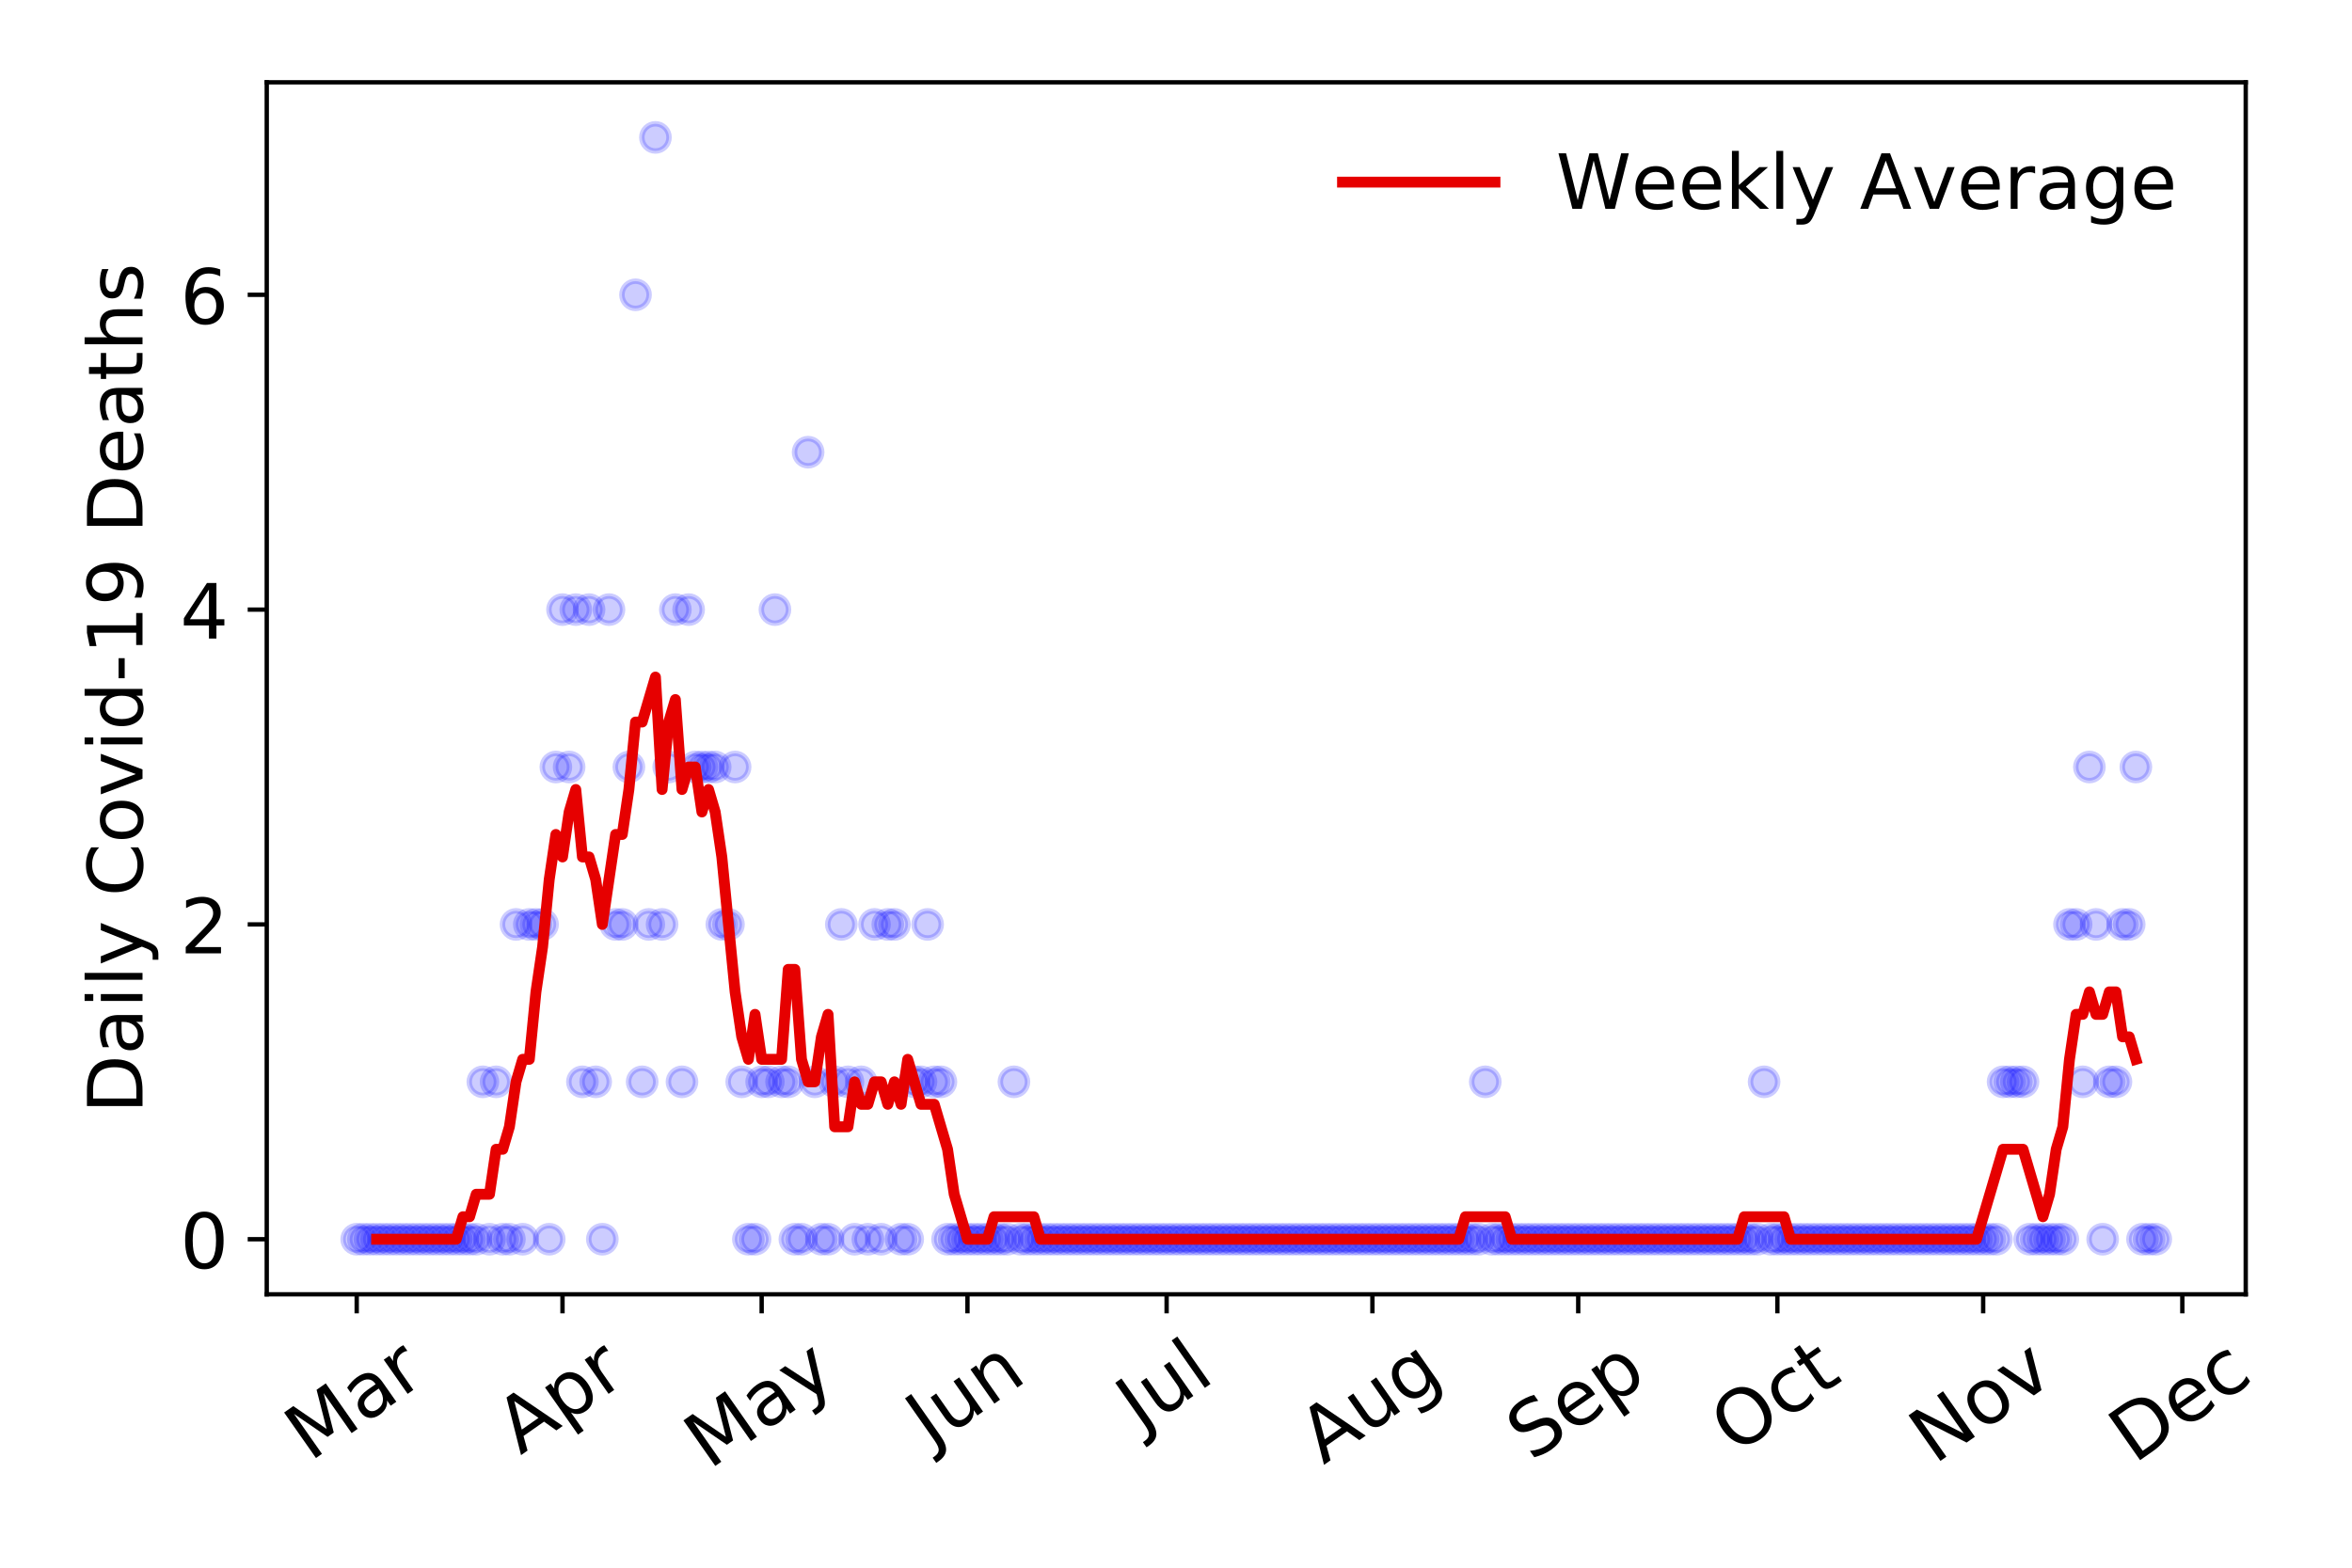 <?xml version="1.0" encoding="utf-8" standalone="no"?>
<!DOCTYPE svg PUBLIC "-//W3C//DTD SVG 1.1//EN"
  "http://www.w3.org/Graphics/SVG/1.1/DTD/svg11.dtd">
<!-- Created with matplotlib (https://matplotlib.org/) -->
<svg height="288pt" version="1.1" viewBox="0 0 432 288" width="432pt" xmlns="http://www.w3.org/2000/svg" xmlns:xlink="http://www.w3.org/1999/xlink">
 <defs>
  <style type="text/css">
*{stroke-linecap:butt;stroke-linejoin:round;}
  </style>
 </defs>
 <g id="figure_1">
  <g id="patch_1">
   <path d="M 0 288 
L 432 288 
L 432 0 
L 0 0 
z
" style="fill:#ffffff;"/>
  </g>
  <g id="axes_1">
   <g id="patch_2">
    <path d="M 48.995 237.778 
L 412.481 237.778 
L 412.481 15.12 
L 48.995 15.12 
z
" style="fill:#ffffff;"/>
   </g>
   <g id="matplotlib.axis_1">
    <g id="xtick_1">
     <g id="line2d_1">
      <defs>
       <path d="M 0 0 
L 0 3.5 
" id="m784464b88d" style="stroke:#000000;stroke-width:0.8;"/>
      </defs>
      <g>
       <use style="stroke:#000000;stroke-width:0.8;" x="65.517" xlink:href="#m784464b88d" y="237.778"/>
      </g>
     </g>
     <g id="text_1">
      <!-- Mar -->
      <defs>
       <path d="M 9.812 72.906 
L 24.516 72.906 
L 43.109 23.297 
L 61.812 72.906 
L 76.516 72.906 
L 76.516 0 
L 66.891 0 
L 66.891 64.016 
L 48.094 14.016 
L 38.188 14.016 
L 19.391 64.016 
L 19.391 0 
L 9.812 0 
z
" id="DejaVuSans-77"/>
       <path d="M 34.281 27.484 
Q 23.391 27.484 19.188 25 
Q 14.984 22.516 14.984 16.5 
Q 14.984 11.719 18.141 8.906 
Q 21.297 6.109 26.703 6.109 
Q 34.188 6.109 38.703 11.406 
Q 43.219 16.703 43.219 25.484 
L 43.219 27.484 
z
M 52.203 31.203 
L 52.203 0 
L 43.219 0 
L 43.219 8.297 
Q 40.141 3.328 35.547 0.953 
Q 30.953 -1.422 24.312 -1.422 
Q 15.922 -1.422 10.953 3.297 
Q 6 8.016 6 15.922 
Q 6 25.141 12.172 29.828 
Q 18.359 34.516 30.609 34.516 
L 43.219 34.516 
L 43.219 35.406 
Q 43.219 41.609 39.141 45 
Q 35.062 48.391 27.688 48.391 
Q 23 48.391 18.547 47.266 
Q 14.109 46.141 10.016 43.891 
L 10.016 52.203 
Q 14.938 54.109 19.578 55.047 
Q 24.219 56 28.609 56 
Q 40.484 56 46.344 49.844 
Q 52.203 43.703 52.203 31.203 
z
" id="DejaVuSans-97"/>
       <path d="M 41.109 46.297 
Q 39.594 47.172 37.812 47.578 
Q 36.031 48 33.891 48 
Q 26.266 48 22.188 43.047 
Q 18.109 38.094 18.109 28.812 
L 18.109 0 
L 9.078 0 
L 9.078 54.688 
L 18.109 54.688 
L 18.109 46.188 
Q 20.953 51.172 25.484 53.578 
Q 30.031 56 36.531 56 
Q 37.453 56 38.578 55.875 
Q 39.703 55.766 41.062 55.516 
z
" id="DejaVuSans-114"/>
      </defs>
      <g transform="translate(56.914 268.643)rotate(-35)scale(0.14 -0.14)">
       <use xlink:href="#DejaVuSans-77"/>
       <use x="86.279" xlink:href="#DejaVuSans-97"/>
       <use x="147.559" xlink:href="#DejaVuSans-114"/>
      </g>
     </g>
    </g>
    <g id="xtick_2">
     <g id="line2d_2">
      <g>
       <use style="stroke:#000000;stroke-width:0.8;" x="103.317" xlink:href="#m784464b88d" y="237.778"/>
      </g>
     </g>
     <g id="text_2">
      <!-- Apr -->
      <defs>
       <path d="M 34.188 63.188 
L 20.797 26.906 
L 47.609 26.906 
z
M 28.609 72.906 
L 39.797 72.906 
L 67.578 0 
L 57.328 0 
L 50.688 18.703 
L 17.828 18.703 
L 11.188 0 
L 0.781 0 
z
" id="DejaVuSans-65"/>
       <path d="M 18.109 8.203 
L 18.109 -20.797 
L 9.078 -20.797 
L 9.078 54.688 
L 18.109 54.688 
L 18.109 46.391 
Q 20.953 51.266 25.266 53.625 
Q 29.594 56 35.594 56 
Q 45.562 56 51.781 48.094 
Q 58.016 40.188 58.016 27.297 
Q 58.016 14.406 51.781 6.484 
Q 45.562 -1.422 35.594 -1.422 
Q 29.594 -1.422 25.266 0.953 
Q 20.953 3.328 18.109 8.203 
z
M 48.688 27.297 
Q 48.688 37.203 44.609 42.844 
Q 40.531 48.484 33.406 48.484 
Q 26.266 48.484 22.188 42.844 
Q 18.109 37.203 18.109 27.297 
Q 18.109 17.391 22.188 11.75 
Q 26.266 6.109 33.406 6.109 
Q 40.531 6.109 44.609 11.75 
Q 48.688 17.391 48.688 27.297 
z
" id="DejaVuSans-112"/>
      </defs>
      <g transform="translate(95.613 267.384)rotate(-35)scale(0.14 -0.14)">
       <use xlink:href="#DejaVuSans-65"/>
       <use x="68.408" xlink:href="#DejaVuSans-112"/>
       <use x="131.885" xlink:href="#DejaVuSans-114"/>
      </g>
     </g>
    </g>
    <g id="xtick_3">
     <g id="line2d_3">
      <g>
       <use style="stroke:#000000;stroke-width:0.8;" x="139.897" xlink:href="#m784464b88d" y="237.778"/>
      </g>
     </g>
     <g id="text_3">
      <!-- May -->
      <defs>
       <path d="M 32.172 -5.078 
Q 28.375 -14.844 24.75 -17.812 
Q 21.141 -20.797 15.094 -20.797 
L 7.906 -20.797 
L 7.906 -13.281 
L 13.188 -13.281 
Q 16.891 -13.281 18.938 -11.516 
Q 21 -9.766 23.484 -3.219 
L 25.094 0.875 
L 2.984 54.688 
L 12.5 54.688 
L 29.594 11.922 
L 46.688 54.688 
L 56.203 54.688 
z
" id="DejaVuSans-121"/>
      </defs>
      <g transform="translate(130.258 270.094)rotate(-35)scale(0.14 -0.14)">
       <use xlink:href="#DejaVuSans-77"/>
       <use x="86.279" xlink:href="#DejaVuSans-97"/>
       <use x="147.559" xlink:href="#DejaVuSans-121"/>
      </g>
     </g>
    </g>
    <g id="xtick_4">
     <g id="line2d_4">
      <g>
       <use style="stroke:#000000;stroke-width:0.8;" x="177.697" xlink:href="#m784464b88d" y="237.778"/>
      </g>
     </g>
     <g id="text_4">
      <!-- Jun -->
      <defs>
       <path d="M 9.812 72.906 
L 19.672 72.906 
L 19.672 5.078 
Q 19.672 -8.109 14.672 -14.062 
Q 9.672 -20.016 -1.422 -20.016 
L -5.172 -20.016 
L -5.172 -11.719 
L -2.094 -11.719 
Q 4.438 -11.719 7.125 -8.047 
Q 9.812 -4.391 9.812 5.078 
z
" id="DejaVuSans-74"/>
       <path d="M 8.5 21.578 
L 8.5 54.688 
L 17.484 54.688 
L 17.484 21.922 
Q 17.484 14.156 20.5 10.266 
Q 23.531 6.391 29.594 6.391 
Q 36.859 6.391 41.078 11.031 
Q 45.312 15.672 45.312 23.688 
L 45.312 54.688 
L 54.297 54.688 
L 54.297 0 
L 45.312 0 
L 45.312 8.406 
Q 42.047 3.422 37.719 1 
Q 33.406 -1.422 27.688 -1.422 
Q 18.266 -1.422 13.375 4.438 
Q 8.5 10.297 8.5 21.578 
z
M 31.109 56 
z
" id="DejaVuSans-117"/>
       <path d="M 54.891 33.016 
L 54.891 0 
L 45.906 0 
L 45.906 32.719 
Q 45.906 40.484 42.875 44.328 
Q 39.844 48.188 33.797 48.188 
Q 26.516 48.188 22.312 43.547 
Q 18.109 38.922 18.109 30.906 
L 18.109 0 
L 9.078 0 
L 9.078 54.688 
L 18.109 54.688 
L 18.109 46.188 
Q 21.344 51.125 25.703 53.562 
Q 30.078 56 35.797 56 
Q 45.219 56 50.047 50.172 
Q 54.891 44.344 54.891 33.016 
z
" id="DejaVuSans-110"/>
      </defs>
      <g transform="translate(170.953 266.039)rotate(-35)scale(0.14 -0.14)">
       <use xlink:href="#DejaVuSans-74"/>
       <use x="29.492" xlink:href="#DejaVuSans-117"/>
       <use x="92.871" xlink:href="#DejaVuSans-110"/>
      </g>
     </g>
    </g>
    <g id="xtick_5">
     <g id="line2d_5">
      <g>
       <use style="stroke:#000000;stroke-width:0.8;" x="214.277" xlink:href="#m784464b88d" y="237.778"/>
      </g>
     </g>
     <g id="text_5">
      <!-- Jul -->
      <defs>
       <path d="M 9.422 75.984 
L 18.406 75.984 
L 18.406 0 
L 9.422 0 
z
" id="DejaVuSans-108"/>
      </defs>
      <g transform="translate(209.574 263.181)rotate(-35)scale(0.14 -0.14)">
       <use xlink:href="#DejaVuSans-74"/>
       <use x="29.492" xlink:href="#DejaVuSans-117"/>
       <use x="92.871" xlink:href="#DejaVuSans-108"/>
      </g>
     </g>
    </g>
    <g id="xtick_6">
     <g id="line2d_6">
      <g>
       <use style="stroke:#000000;stroke-width:0.8;" x="252.076" xlink:href="#m784464b88d" y="237.778"/>
      </g>
     </g>
     <g id="text_6">
      <!-- Aug -->
      <defs>
       <path d="M 45.406 27.984 
Q 45.406 37.75 41.375 43.109 
Q 37.359 48.484 30.078 48.484 
Q 22.859 48.484 18.828 43.109 
Q 14.797 37.75 14.797 27.984 
Q 14.797 18.266 18.828 12.891 
Q 22.859 7.516 30.078 7.516 
Q 37.359 7.516 41.375 12.891 
Q 45.406 18.266 45.406 27.984 
z
M 54.391 6.781 
Q 54.391 -7.172 48.188 -13.984 
Q 42 -20.797 29.203 -20.797 
Q 24.469 -20.797 20.266 -20.094 
Q 16.062 -19.391 12.109 -17.922 
L 12.109 -9.188 
Q 16.062 -11.328 19.922 -12.344 
Q 23.781 -13.375 27.781 -13.375 
Q 36.625 -13.375 41.016 -8.766 
Q 45.406 -4.156 45.406 5.172 
L 45.406 9.625 
Q 42.625 4.781 38.281 2.391 
Q 33.938 0 27.875 0 
Q 17.828 0 11.672 7.656 
Q 5.516 15.328 5.516 27.984 
Q 5.516 40.672 11.672 48.328 
Q 17.828 56 27.875 56 
Q 33.938 56 38.281 53.609 
Q 42.625 51.219 45.406 46.391 
L 45.406 54.688 
L 54.391 54.688 
z
" id="DejaVuSans-103"/>
      </defs>
      <g transform="translate(243.096 269.172)rotate(-35)scale(0.14 -0.14)">
       <use xlink:href="#DejaVuSans-65"/>
       <use x="68.408" xlink:href="#DejaVuSans-117"/>
       <use x="131.787" xlink:href="#DejaVuSans-103"/>
      </g>
     </g>
    </g>
    <g id="xtick_7">
     <g id="line2d_7">
      <g>
       <use style="stroke:#000000;stroke-width:0.8;" x="289.876" xlink:href="#m784464b88d" y="237.778"/>
      </g>
     </g>
     <g id="text_7">
      <!-- Sep -->
      <defs>
       <path d="M 53.516 70.516 
L 53.516 60.891 
Q 47.906 63.578 42.922 64.891 
Q 37.938 66.219 33.297 66.219 
Q 25.25 66.219 20.875 63.094 
Q 16.5 59.969 16.5 54.203 
Q 16.5 49.359 19.406 46.891 
Q 22.312 44.438 30.422 42.922 
L 36.375 41.703 
Q 47.406 39.594 52.656 34.297 
Q 57.906 29 57.906 20.125 
Q 57.906 9.516 50.797 4.047 
Q 43.703 -1.422 29.984 -1.422 
Q 24.812 -1.422 18.969 -0.25 
Q 13.141 0.922 6.891 3.219 
L 6.891 13.375 
Q 12.891 10.016 18.656 8.297 
Q 24.422 6.594 29.984 6.594 
Q 38.422 6.594 43.016 9.906 
Q 47.609 13.234 47.609 19.391 
Q 47.609 24.75 44.312 27.781 
Q 41.016 30.812 33.5 32.328 
L 27.484 33.5 
Q 16.453 35.688 11.516 40.375 
Q 6.594 45.062 6.594 53.422 
Q 6.594 63.094 13.406 68.656 
Q 20.219 74.219 32.172 74.219 
Q 37.312 74.219 42.625 73.281 
Q 47.953 72.359 53.516 70.516 
z
" id="DejaVuSans-83"/>
       <path d="M 56.203 29.594 
L 56.203 25.203 
L 14.891 25.203 
Q 15.484 15.922 20.484 11.062 
Q 25.484 6.203 34.422 6.203 
Q 39.594 6.203 44.453 7.469 
Q 49.312 8.734 54.109 11.281 
L 54.109 2.781 
Q 49.266 0.734 44.188 -0.344 
Q 39.109 -1.422 33.891 -1.422 
Q 20.797 -1.422 13.156 6.188 
Q 5.516 13.812 5.516 26.812 
Q 5.516 40.234 12.766 48.109 
Q 20.016 56 32.328 56 
Q 43.359 56 49.781 48.891 
Q 56.203 41.797 56.203 29.594 
z
M 47.219 32.234 
Q 47.125 39.594 43.094 43.984 
Q 39.062 48.391 32.422 48.391 
Q 24.906 48.391 20.391 44.141 
Q 15.875 39.891 15.188 32.172 
z
" id="DejaVuSans-101"/>
      </defs>
      <g transform="translate(281.283 268.629)rotate(-35)scale(0.14 -0.14)">
       <use xlink:href="#DejaVuSans-83"/>
       <use x="63.477" xlink:href="#DejaVuSans-101"/>
       <use x="125" xlink:href="#DejaVuSans-112"/>
      </g>
     </g>
    </g>
    <g id="xtick_8">
     <g id="line2d_8">
      <g>
       <use style="stroke:#000000;stroke-width:0.8;" x="326.456" xlink:href="#m784464b88d" y="237.778"/>
      </g>
     </g>
     <g id="text_8">
      <!-- Oct -->
      <defs>
       <path d="M 39.406 66.219 
Q 28.656 66.219 22.328 58.203 
Q 16.016 50.203 16.016 36.375 
Q 16.016 22.609 22.328 14.594 
Q 28.656 6.594 39.406 6.594 
Q 50.141 6.594 56.422 14.594 
Q 62.703 22.609 62.703 36.375 
Q 62.703 50.203 56.422 58.203 
Q 50.141 66.219 39.406 66.219 
z
M 39.406 74.219 
Q 54.734 74.219 63.906 63.938 
Q 73.094 53.656 73.094 36.375 
Q 73.094 19.141 63.906 8.859 
Q 54.734 -1.422 39.406 -1.422 
Q 24.031 -1.422 14.812 8.828 
Q 5.609 19.094 5.609 36.375 
Q 5.609 53.656 14.812 63.938 
Q 24.031 74.219 39.406 74.219 
z
" id="DejaVuSans-79"/>
       <path d="M 48.781 52.594 
L 48.781 44.188 
Q 44.969 46.297 41.141 47.344 
Q 37.312 48.391 33.406 48.391 
Q 24.656 48.391 19.812 42.844 
Q 14.984 37.312 14.984 27.297 
Q 14.984 17.281 19.812 11.734 
Q 24.656 6.203 33.406 6.203 
Q 37.312 6.203 41.141 7.25 
Q 44.969 8.297 48.781 10.406 
L 48.781 2.094 
Q 45.016 0.344 40.984 -0.531 
Q 36.969 -1.422 32.422 -1.422 
Q 20.062 -1.422 12.781 6.344 
Q 5.516 14.109 5.516 27.297 
Q 5.516 40.672 12.859 48.328 
Q 20.219 56 33.016 56 
Q 37.156 56 41.109 55.141 
Q 45.062 54.297 48.781 52.594 
z
" id="DejaVuSans-99"/>
       <path d="M 18.312 70.219 
L 18.312 54.688 
L 36.812 54.688 
L 36.812 47.703 
L 18.312 47.703 
L 18.312 18.016 
Q 18.312 11.328 20.141 9.422 
Q 21.969 7.516 27.594 7.516 
L 36.812 7.516 
L 36.812 0 
L 27.594 0 
Q 17.188 0 13.234 3.875 
Q 9.281 7.766 9.281 18.016 
L 9.281 47.703 
L 2.688 47.703 
L 2.688 54.688 
L 9.281 54.688 
L 9.281 70.219 
z
" id="DejaVuSans-116"/>
      </defs>
      <g transform="translate(318.758 267.377)rotate(-35)scale(0.14 -0.14)">
       <use xlink:href="#DejaVuSans-79"/>
       <use x="78.711" xlink:href="#DejaVuSans-99"/>
       <use x="133.691" xlink:href="#DejaVuSans-116"/>
      </g>
     </g>
    </g>
    <g id="xtick_9">
     <g id="line2d_9">
      <g>
       <use style="stroke:#000000;stroke-width:0.8;" x="364.256" xlink:href="#m784464b88d" y="237.778"/>
      </g>
     </g>
     <g id="text_9">
      <!-- Nov -->
      <defs>
       <path d="M 9.812 72.906 
L 23.094 72.906 
L 55.422 11.922 
L 55.422 72.906 
L 64.984 72.906 
L 64.984 0 
L 51.703 0 
L 19.391 60.984 
L 19.391 0 
L 9.812 0 
z
" id="DejaVuSans-78"/>
       <path d="M 30.609 48.391 
Q 23.391 48.391 19.188 42.75 
Q 14.984 37.109 14.984 27.297 
Q 14.984 17.484 19.156 11.844 
Q 23.344 6.203 30.609 6.203 
Q 37.797 6.203 41.984 11.859 
Q 46.188 17.531 46.188 27.297 
Q 46.188 37.016 41.984 42.703 
Q 37.797 48.391 30.609 48.391 
z
M 30.609 56 
Q 42.328 56 49.016 48.375 
Q 55.719 40.766 55.719 27.297 
Q 55.719 13.875 49.016 6.219 
Q 42.328 -1.422 30.609 -1.422 
Q 18.844 -1.422 12.172 6.219 
Q 5.516 13.875 5.516 27.297 
Q 5.516 40.766 12.172 48.375 
Q 18.844 56 30.609 56 
z
" id="DejaVuSans-111"/>
       <path d="M 2.984 54.688 
L 12.5 54.688 
L 29.594 8.797 
L 46.688 54.688 
L 56.203 54.688 
L 35.688 0 
L 23.484 0 
z
" id="DejaVuSans-118"/>
      </defs>
      <g transform="translate(355.28 269.166)rotate(-35)scale(0.14 -0.14)">
       <use xlink:href="#DejaVuSans-78"/>
       <use x="74.805" xlink:href="#DejaVuSans-111"/>
       <use x="135.986" xlink:href="#DejaVuSans-118"/>
      </g>
     </g>
    </g>
    <g id="xtick_10">
     <g id="line2d_10">
      <g>
       <use style="stroke:#000000;stroke-width:0.8;" x="400.836" xlink:href="#m784464b88d" y="237.778"/>
      </g>
     </g>
     <g id="text_10">
      <!-- Dec -->
      <defs>
       <path d="M 19.672 64.797 
L 19.672 8.109 
L 31.594 8.109 
Q 46.688 8.109 53.688 14.938 
Q 60.688 21.781 60.688 36.531 
Q 60.688 51.172 53.688 57.984 
Q 46.688 64.797 31.594 64.797 
z
M 9.812 72.906 
L 30.078 72.906 
Q 51.266 72.906 61.172 64.094 
Q 71.094 55.281 71.094 36.531 
Q 71.094 17.672 61.125 8.828 
Q 51.172 0 30.078 0 
L 9.812 0 
z
" id="DejaVuSans-68"/>
      </defs>
      <g transform="translate(391.956 269.032)rotate(-35)scale(0.14 -0.14)">
       <use xlink:href="#DejaVuSans-68"/>
       <use x="77.002" xlink:href="#DejaVuSans-101"/>
       <use x="138.525" xlink:href="#DejaVuSans-99"/>
      </g>
     </g>
    </g>
   </g>
   <g id="matplotlib.axis_2">
    <g id="ytick_1">
     <g id="line2d_11">
      <defs>
       <path d="M 0 0 
L -3.5 0 
" id="m789030a310" style="stroke:#000000;stroke-width:0.8;"/>
      </defs>
      <g>
       <use style="stroke:#000000;stroke-width:0.8;" x="48.995" xlink:href="#m789030a310" y="227.657"/>
      </g>
     </g>
     <g id="text_11">
      <!-- 0 -->
      <defs>
       <path d="M 31.781 66.406 
Q 24.172 66.406 20.328 58.906 
Q 16.5 51.422 16.5 36.375 
Q 16.5 21.391 20.328 13.891 
Q 24.172 6.391 31.781 6.391 
Q 39.453 6.391 43.281 13.891 
Q 47.125 21.391 47.125 36.375 
Q 47.125 51.422 43.281 58.906 
Q 39.453 66.406 31.781 66.406 
z
M 31.781 74.219 
Q 44.047 74.219 50.516 64.516 
Q 56.984 54.828 56.984 36.375 
Q 56.984 17.969 50.516 8.266 
Q 44.047 -1.422 31.781 -1.422 
Q 19.531 -1.422 13.062 8.266 
Q 6.594 17.969 6.594 36.375 
Q 6.594 54.828 13.062 64.516 
Q 19.531 74.219 31.781 74.219 
z
" id="DejaVuSans-48"/>
      </defs>
      <g transform="translate(33.087 232.976)scale(0.14 -0.14)">
       <use xlink:href="#DejaVuSans-48"/>
      </g>
     </g>
    </g>
    <g id="ytick_2">
     <g id="line2d_12">
      <g>
       <use style="stroke:#000000;stroke-width:0.8;" x="48.995" xlink:href="#m789030a310" y="169.824"/>
      </g>
     </g>
     <g id="text_12">
      <!-- 2 -->
      <defs>
       <path d="M 19.188 8.297 
L 53.609 8.297 
L 53.609 0 
L 7.328 0 
L 7.328 8.297 
Q 12.938 14.109 22.625 23.891 
Q 32.328 33.688 34.812 36.531 
Q 39.547 41.844 41.422 45.531 
Q 43.312 49.219 43.312 52.781 
Q 43.312 58.594 39.234 62.25 
Q 35.156 65.922 28.609 65.922 
Q 23.969 65.922 18.812 64.312 
Q 13.672 62.703 7.812 59.422 
L 7.812 69.391 
Q 13.766 71.781 18.938 73 
Q 24.125 74.219 28.422 74.219 
Q 39.75 74.219 46.484 68.547 
Q 53.219 62.891 53.219 53.422 
Q 53.219 48.922 51.531 44.891 
Q 49.859 40.875 45.406 35.406 
Q 44.188 33.984 37.641 27.219 
Q 31.109 20.453 19.188 8.297 
z
" id="DejaVuSans-50"/>
      </defs>
      <g transform="translate(33.087 175.143)scale(0.14 -0.14)">
       <use xlink:href="#DejaVuSans-50"/>
      </g>
     </g>
    </g>
    <g id="ytick_3">
     <g id="line2d_13">
      <g>
       <use style="stroke:#000000;stroke-width:0.8;" x="48.995" xlink:href="#m789030a310" y="111.991"/>
      </g>
     </g>
     <g id="text_13">
      <!-- 4 -->
      <defs>
       <path d="M 37.797 64.312 
L 12.891 25.391 
L 37.797 25.391 
z
M 35.203 72.906 
L 47.609 72.906 
L 47.609 25.391 
L 58.016 25.391 
L 58.016 17.188 
L 47.609 17.188 
L 47.609 0 
L 37.797 0 
L 37.797 17.188 
L 4.891 17.188 
L 4.891 26.703 
z
" id="DejaVuSans-52"/>
      </defs>
      <g transform="translate(33.087 117.31)scale(0.14 -0.14)">
       <use xlink:href="#DejaVuSans-52"/>
      </g>
     </g>
    </g>
    <g id="ytick_4">
     <g id="line2d_14">
      <g>
       <use style="stroke:#000000;stroke-width:0.8;" x="48.995" xlink:href="#m789030a310" y="54.157"/>
      </g>
     </g>
     <g id="text_14">
      <!-- 6 -->
      <defs>
       <path d="M 33.016 40.375 
Q 26.375 40.375 22.484 35.828 
Q 18.609 31.297 18.609 23.391 
Q 18.609 15.531 22.484 10.953 
Q 26.375 6.391 33.016 6.391 
Q 39.656 6.391 43.531 10.953 
Q 47.406 15.531 47.406 23.391 
Q 47.406 31.297 43.531 35.828 
Q 39.656 40.375 33.016 40.375 
z
M 52.594 71.297 
L 52.594 62.312 
Q 48.875 64.062 45.094 64.984 
Q 41.312 65.922 37.594 65.922 
Q 27.828 65.922 22.672 59.328 
Q 17.531 52.734 16.797 39.406 
Q 19.672 43.656 24.016 45.922 
Q 28.375 48.188 33.594 48.188 
Q 44.578 48.188 50.953 41.516 
Q 57.328 34.859 57.328 23.391 
Q 57.328 12.156 50.688 5.359 
Q 44.047 -1.422 33.016 -1.422 
Q 20.359 -1.422 13.672 8.266 
Q 6.984 17.969 6.984 36.375 
Q 6.984 53.656 15.188 63.938 
Q 23.391 74.219 37.203 74.219 
Q 40.922 74.219 44.703 73.484 
Q 48.484 72.75 52.594 71.297 
z
" id="DejaVuSans-54"/>
      </defs>
      <g transform="translate(33.087 59.476)scale(0.14 -0.14)">
       <use xlink:href="#DejaVuSans-54"/>
      </g>
     </g>
    </g>
    <g id="text_15">
     <!-- Daily Covid-19 Deaths -->
     <defs>
      <path d="M 9.422 54.688 
L 18.406 54.688 
L 18.406 0 
L 9.422 0 
z
M 9.422 75.984 
L 18.406 75.984 
L 18.406 64.594 
L 9.422 64.594 
z
" id="DejaVuSans-105"/>
      <path id="DejaVuSans-32"/>
      <path d="M 64.406 67.281 
L 64.406 56.891 
Q 59.422 61.531 53.781 63.812 
Q 48.141 66.109 41.797 66.109 
Q 29.297 66.109 22.656 58.469 
Q 16.016 50.828 16.016 36.375 
Q 16.016 21.969 22.656 14.328 
Q 29.297 6.688 41.797 6.688 
Q 48.141 6.688 53.781 8.984 
Q 59.422 11.281 64.406 15.922 
L 64.406 5.609 
Q 59.234 2.094 53.438 0.328 
Q 47.656 -1.422 41.219 -1.422 
Q 24.656 -1.422 15.125 8.703 
Q 5.609 18.844 5.609 36.375 
Q 5.609 53.953 15.125 64.078 
Q 24.656 74.219 41.219 74.219 
Q 47.75 74.219 53.531 72.484 
Q 59.328 70.75 64.406 67.281 
z
" id="DejaVuSans-67"/>
      <path d="M 45.406 46.391 
L 45.406 75.984 
L 54.391 75.984 
L 54.391 0 
L 45.406 0 
L 45.406 8.203 
Q 42.578 3.328 38.25 0.953 
Q 33.938 -1.422 27.875 -1.422 
Q 17.969 -1.422 11.734 6.484 
Q 5.516 14.406 5.516 27.297 
Q 5.516 40.188 11.734 48.094 
Q 17.969 56 27.875 56 
Q 33.938 56 38.25 53.625 
Q 42.578 51.266 45.406 46.391 
z
M 14.797 27.297 
Q 14.797 17.391 18.875 11.75 
Q 22.953 6.109 30.078 6.109 
Q 37.203 6.109 41.297 11.75 
Q 45.406 17.391 45.406 27.297 
Q 45.406 37.203 41.297 42.844 
Q 37.203 48.484 30.078 48.484 
Q 22.953 48.484 18.875 42.844 
Q 14.797 37.203 14.797 27.297 
z
" id="DejaVuSans-100"/>
      <path d="M 4.891 31.391 
L 31.203 31.391 
L 31.203 23.391 
L 4.891 23.391 
z
" id="DejaVuSans-45"/>
      <path d="M 12.406 8.297 
L 28.516 8.297 
L 28.516 63.922 
L 10.984 60.406 
L 10.984 69.391 
L 28.422 72.906 
L 38.281 72.906 
L 38.281 8.297 
L 54.391 8.297 
L 54.391 0 
L 12.406 0 
z
" id="DejaVuSans-49"/>
      <path d="M 10.984 1.516 
L 10.984 10.5 
Q 14.703 8.734 18.5 7.812 
Q 22.312 6.891 25.984 6.891 
Q 35.75 6.891 40.891 13.453 
Q 46.047 20.016 46.781 33.406 
Q 43.953 29.203 39.594 26.953 
Q 35.25 24.703 29.984 24.703 
Q 19.047 24.703 12.672 31.312 
Q 6.297 37.938 6.297 49.422 
Q 6.297 60.641 12.938 67.422 
Q 19.578 74.219 30.609 74.219 
Q 43.266 74.219 49.922 64.516 
Q 56.594 54.828 56.594 36.375 
Q 56.594 19.141 48.406 8.859 
Q 40.234 -1.422 26.422 -1.422 
Q 22.703 -1.422 18.891 -0.688 
Q 15.094 0.047 10.984 1.516 
z
M 30.609 32.422 
Q 37.25 32.422 41.125 36.953 
Q 45.016 41.5 45.016 49.422 
Q 45.016 57.281 41.125 61.844 
Q 37.25 66.406 30.609 66.406 
Q 23.969 66.406 20.094 61.844 
Q 16.219 57.281 16.219 49.422 
Q 16.219 41.5 20.094 36.953 
Q 23.969 32.422 30.609 32.422 
z
" id="DejaVuSans-57"/>
      <path d="M 54.891 33.016 
L 54.891 0 
L 45.906 0 
L 45.906 32.719 
Q 45.906 40.484 42.875 44.328 
Q 39.844 48.188 33.797 48.188 
Q 26.516 48.188 22.312 43.547 
Q 18.109 38.922 18.109 30.906 
L 18.109 0 
L 9.078 0 
L 9.078 75.984 
L 18.109 75.984 
L 18.109 46.188 
Q 21.344 51.125 25.703 53.562 
Q 30.078 56 35.797 56 
Q 45.219 56 50.047 50.172 
Q 54.891 44.344 54.891 33.016 
z
" id="DejaVuSans-104"/>
      <path d="M 44.281 53.078 
L 44.281 44.578 
Q 40.484 46.531 36.375 47.5 
Q 32.281 48.484 27.875 48.484 
Q 21.188 48.484 17.844 46.438 
Q 14.5 44.391 14.5 40.281 
Q 14.5 37.156 16.891 35.375 
Q 19.281 33.594 26.516 31.984 
L 29.594 31.297 
Q 39.156 29.25 43.188 25.516 
Q 47.219 21.781 47.219 15.094 
Q 47.219 7.469 41.188 3.016 
Q 35.156 -1.422 24.609 -1.422 
Q 20.219 -1.422 15.453 -0.562 
Q 10.688 0.297 5.422 2 
L 5.422 11.281 
Q 10.406 8.688 15.234 7.391 
Q 20.062 6.109 24.812 6.109 
Q 31.156 6.109 34.562 8.281 
Q 37.984 10.453 37.984 14.406 
Q 37.984 18.062 35.516 20.016 
Q 33.062 21.969 24.703 23.781 
L 21.578 24.516 
Q 13.234 26.266 9.516 29.906 
Q 5.812 33.547 5.812 39.891 
Q 5.812 47.609 11.281 51.797 
Q 16.75 56 26.812 56 
Q 31.781 56 36.172 55.266 
Q 40.578 54.547 44.281 53.078 
z
" id="DejaVuSans-115"/>
     </defs>
     <g transform="translate(26.176 204.56)rotate(-90)scale(0.14 -0.14)">
      <use xlink:href="#DejaVuSans-68"/>
      <use x="77.002" xlink:href="#DejaVuSans-97"/>
      <use x="138.281" xlink:href="#DejaVuSans-105"/>
      <use x="166.064" xlink:href="#DejaVuSans-108"/>
      <use x="193.848" xlink:href="#DejaVuSans-121"/>
      <use x="253.027" xlink:href="#DejaVuSans-32"/>
      <use x="284.814" xlink:href="#DejaVuSans-67"/>
      <use x="354.639" xlink:href="#DejaVuSans-111"/>
      <use x="415.82" xlink:href="#DejaVuSans-118"/>
      <use x="475" xlink:href="#DejaVuSans-105"/>
      <use x="502.783" xlink:href="#DejaVuSans-100"/>
      <use x="566.26" xlink:href="#DejaVuSans-45"/>
      <use x="602.344" xlink:href="#DejaVuSans-49"/>
      <use x="665.967" xlink:href="#DejaVuSans-57"/>
      <use x="729.59" xlink:href="#DejaVuSans-32"/>
      <use x="761.377" xlink:href="#DejaVuSans-68"/>
      <use x="838.379" xlink:href="#DejaVuSans-101"/>
      <use x="899.902" xlink:href="#DejaVuSans-97"/>
      <use x="961.182" xlink:href="#DejaVuSans-116"/>
      <use x="1000.391" xlink:href="#DejaVuSans-104"/>
      <use x="1063.77" xlink:href="#DejaVuSans-115"/>
     </g>
    </g>
   </g>
   <g id="line2d_15">
    <defs>
     <path d="M 0 2.5 
C 0.663 2.5 1.299 2.237 1.768 1.768 
C 2.237 1.299 2.5 0.663 2.5 0 
C 2.5 -0.663 2.237 -1.299 1.768 -1.768 
C 1.299 -2.237 0.663 -2.5 0 -2.5 
C -0.663 -2.5 -1.299 -2.237 -1.768 -1.768 
C -2.237 -1.299 -2.5 -0.663 -2.5 0 
C -2.5 0.663 -2.237 1.299 -1.768 1.768 
C -1.299 2.237 -0.663 2.5 0 2.5 
z
" id="m8ff71564be" style="stroke:#0000ff;stroke-opacity:0.2;"/>
    </defs>
    <g clip-path="url(#p1cc191c6cc)">
     <use style="fill:#0000ff;fill-opacity:0.2;stroke:#0000ff;stroke-opacity:0.2;" x="65.517" xlink:href="#m8ff71564be" y="227.657"/>
     <use style="fill:#0000ff;fill-opacity:0.2;stroke:#0000ff;stroke-opacity:0.2;" x="66.736" xlink:href="#m8ff71564be" y="227.657"/>
     <use style="fill:#0000ff;fill-opacity:0.2;stroke:#0000ff;stroke-opacity:0.2;" x="67.956" xlink:href="#m8ff71564be" y="227.657"/>
     <use style="fill:#0000ff;fill-opacity:0.2;stroke:#0000ff;stroke-opacity:0.2;" x="69.175" xlink:href="#m8ff71564be" y="227.657"/>
     <use style="fill:#0000ff;fill-opacity:0.2;stroke:#0000ff;stroke-opacity:0.2;" x="70.394" xlink:href="#m8ff71564be" y="227.657"/>
     <use style="fill:#0000ff;fill-opacity:0.2;stroke:#0000ff;stroke-opacity:0.2;" x="71.614" xlink:href="#m8ff71564be" y="227.657"/>
     <use style="fill:#0000ff;fill-opacity:0.2;stroke:#0000ff;stroke-opacity:0.2;" x="72.833" xlink:href="#m8ff71564be" y="227.657"/>
     <use style="fill:#0000ff;fill-opacity:0.2;stroke:#0000ff;stroke-opacity:0.2;" x="74.052" xlink:href="#m8ff71564be" y="227.657"/>
     <use style="fill:#0000ff;fill-opacity:0.2;stroke:#0000ff;stroke-opacity:0.2;" x="75.272" xlink:href="#m8ff71564be" y="227.657"/>
     <use style="fill:#0000ff;fill-opacity:0.2;stroke:#0000ff;stroke-opacity:0.2;" x="76.491" xlink:href="#m8ff71564be" y="227.657"/>
     <use style="fill:#0000ff;fill-opacity:0.2;stroke:#0000ff;stroke-opacity:0.2;" x="77.711" xlink:href="#m8ff71564be" y="227.657"/>
     <use style="fill:#0000ff;fill-opacity:0.2;stroke:#0000ff;stroke-opacity:0.2;" x="78.93" xlink:href="#m8ff71564be" y="227.657"/>
     <use style="fill:#0000ff;fill-opacity:0.2;stroke:#0000ff;stroke-opacity:0.2;" x="80.149" xlink:href="#m8ff71564be" y="227.657"/>
     <use style="fill:#0000ff;fill-opacity:0.2;stroke:#0000ff;stroke-opacity:0.2;" x="81.369" xlink:href="#m8ff71564be" y="227.657"/>
     <use style="fill:#0000ff;fill-opacity:0.2;stroke:#0000ff;stroke-opacity:0.2;" x="82.588" xlink:href="#m8ff71564be" y="227.657"/>
     <use style="fill:#0000ff;fill-opacity:0.2;stroke:#0000ff;stroke-opacity:0.2;" x="83.807" xlink:href="#m8ff71564be" y="227.657"/>
     <use style="fill:#0000ff;fill-opacity:0.2;stroke:#0000ff;stroke-opacity:0.2;" x="85.027" xlink:href="#m8ff71564be" y="227.657"/>
     <use style="fill:#0000ff;fill-opacity:0.2;stroke:#0000ff;stroke-opacity:0.2;" x="86.246" xlink:href="#m8ff71564be" y="227.657"/>
     <use style="fill:#0000ff;fill-opacity:0.2;stroke:#0000ff;stroke-opacity:0.2;" x="87.465" xlink:href="#m8ff71564be" y="227.657"/>
     <use style="fill:#0000ff;fill-opacity:0.2;stroke:#0000ff;stroke-opacity:0.2;" x="88.685" xlink:href="#m8ff71564be" y="198.741"/>
     <use style="fill:#0000ff;fill-opacity:0.2;stroke:#0000ff;stroke-opacity:0.2;" x="89.904" xlink:href="#m8ff71564be" y="227.657"/>
     <use style="fill:#0000ff;fill-opacity:0.2;stroke:#0000ff;stroke-opacity:0.2;" x="91.123" xlink:href="#m8ff71564be" y="198.741"/>
     <use style="fill:#0000ff;fill-opacity:0.2;stroke:#0000ff;stroke-opacity:0.2;" x="92.343" xlink:href="#m8ff71564be" y="227.657"/>
     <use style="fill:#0000ff;fill-opacity:0.2;stroke:#0000ff;stroke-opacity:0.2;" x="93.562" xlink:href="#m8ff71564be" y="227.657"/>
     <use style="fill:#0000ff;fill-opacity:0.2;stroke:#0000ff;stroke-opacity:0.2;" x="94.781" xlink:href="#m8ff71564be" y="169.824"/>
     <use style="fill:#0000ff;fill-opacity:0.2;stroke:#0000ff;stroke-opacity:0.2;" x="96.001" xlink:href="#m8ff71564be" y="227.657"/>
     <use style="fill:#0000ff;fill-opacity:0.2;stroke:#0000ff;stroke-opacity:0.2;" x="97.22" xlink:href="#m8ff71564be" y="169.824"/>
     <use style="fill:#0000ff;fill-opacity:0.2;stroke:#0000ff;stroke-opacity:0.2;" x="98.439" xlink:href="#m8ff71564be" y="169.824"/>
     <use style="fill:#0000ff;fill-opacity:0.2;stroke:#0000ff;stroke-opacity:0.2;" x="99.659" xlink:href="#m8ff71564be" y="169.824"/>
     <use style="fill:#0000ff;fill-opacity:0.2;stroke:#0000ff;stroke-opacity:0.2;" x="100.878" xlink:href="#m8ff71564be" y="227.657"/>
     <use style="fill:#0000ff;fill-opacity:0.2;stroke:#0000ff;stroke-opacity:0.2;" x="102.097" xlink:href="#m8ff71564be" y="140.907"/>
     <use style="fill:#0000ff;fill-opacity:0.2;stroke:#0000ff;stroke-opacity:0.2;" x="103.317" xlink:href="#m8ff71564be" y="111.991"/>
     <use style="fill:#0000ff;fill-opacity:0.2;stroke:#0000ff;stroke-opacity:0.2;" x="104.536" xlink:href="#m8ff71564be" y="140.907"/>
     <use style="fill:#0000ff;fill-opacity:0.2;stroke:#0000ff;stroke-opacity:0.2;" x="105.755" xlink:href="#m8ff71564be" y="111.991"/>
     <use style="fill:#0000ff;fill-opacity:0.2;stroke:#0000ff;stroke-opacity:0.2;" x="106.975" xlink:href="#m8ff71564be" y="198.741"/>
     <use style="fill:#0000ff;fill-opacity:0.2;stroke:#0000ff;stroke-opacity:0.2;" x="108.194" xlink:href="#m8ff71564be" y="111.991"/>
     <use style="fill:#0000ff;fill-opacity:0.2;stroke:#0000ff;stroke-opacity:0.2;" x="109.413" xlink:href="#m8ff71564be" y="198.741"/>
     <use style="fill:#0000ff;fill-opacity:0.2;stroke:#0000ff;stroke-opacity:0.2;" x="110.633" xlink:href="#m8ff71564be" y="227.657"/>
     <use style="fill:#0000ff;fill-opacity:0.2;stroke:#0000ff;stroke-opacity:0.2;" x="111.852" xlink:href="#m8ff71564be" y="111.991"/>
     <use style="fill:#0000ff;fill-opacity:0.2;stroke:#0000ff;stroke-opacity:0.2;" x="113.071" xlink:href="#m8ff71564be" y="169.824"/>
     <use style="fill:#0000ff;fill-opacity:0.2;stroke:#0000ff;stroke-opacity:0.2;" x="114.291" xlink:href="#m8ff71564be" y="169.824"/>
     <use style="fill:#0000ff;fill-opacity:0.2;stroke:#0000ff;stroke-opacity:0.2;" x="115.51" xlink:href="#m8ff71564be" y="140.907"/>
     <use style="fill:#0000ff;fill-opacity:0.2;stroke:#0000ff;stroke-opacity:0.2;" x="116.729" xlink:href="#m8ff71564be" y="54.157"/>
     <use style="fill:#0000ff;fill-opacity:0.2;stroke:#0000ff;stroke-opacity:0.2;" x="117.949" xlink:href="#m8ff71564be" y="198.741"/>
     <use style="fill:#0000ff;fill-opacity:0.2;stroke:#0000ff;stroke-opacity:0.2;" x="119.168" xlink:href="#m8ff71564be" y="169.824"/>
     <use style="fill:#0000ff;fill-opacity:0.2;stroke:#0000ff;stroke-opacity:0.2;" x="120.387" xlink:href="#m8ff71564be" y="25.241"/>
     <use style="fill:#0000ff;fill-opacity:0.2;stroke:#0000ff;stroke-opacity:0.2;" x="121.607" xlink:href="#m8ff71564be" y="169.824"/>
     <use style="fill:#0000ff;fill-opacity:0.2;stroke:#0000ff;stroke-opacity:0.2;" x="122.826" xlink:href="#m8ff71564be" y="140.907"/>
     <use style="fill:#0000ff;fill-opacity:0.2;stroke:#0000ff;stroke-opacity:0.2;" x="124.046" xlink:href="#m8ff71564be" y="111.991"/>
     <use style="fill:#0000ff;fill-opacity:0.2;stroke:#0000ff;stroke-opacity:0.2;" x="125.265" xlink:href="#m8ff71564be" y="198.741"/>
     <use style="fill:#0000ff;fill-opacity:0.2;stroke:#0000ff;stroke-opacity:0.2;" x="126.484" xlink:href="#m8ff71564be" y="111.991"/>
     <use style="fill:#0000ff;fill-opacity:0.2;stroke:#0000ff;stroke-opacity:0.2;" x="127.704" xlink:href="#m8ff71564be" y="140.907"/>
     <use style="fill:#0000ff;fill-opacity:0.2;stroke:#0000ff;stroke-opacity:0.2;" x="128.923" xlink:href="#m8ff71564be" y="140.907"/>
     <use style="fill:#0000ff;fill-opacity:0.2;stroke:#0000ff;stroke-opacity:0.2;" x="130.142" xlink:href="#m8ff71564be" y="140.907"/>
     <use style="fill:#0000ff;fill-opacity:0.2;stroke:#0000ff;stroke-opacity:0.2;" x="131.362" xlink:href="#m8ff71564be" y="140.907"/>
     <use style="fill:#0000ff;fill-opacity:0.2;stroke:#0000ff;stroke-opacity:0.2;" x="132.581" xlink:href="#m8ff71564be" y="169.824"/>
     <use style="fill:#0000ff;fill-opacity:0.2;stroke:#0000ff;stroke-opacity:0.2;" x="133.8" xlink:href="#m8ff71564be" y="169.824"/>
     <use style="fill:#0000ff;fill-opacity:0.2;stroke:#0000ff;stroke-opacity:0.2;" x="135.02" xlink:href="#m8ff71564be" y="140.907"/>
     <use style="fill:#0000ff;fill-opacity:0.2;stroke:#0000ff;stroke-opacity:0.2;" x="136.239" xlink:href="#m8ff71564be" y="198.741"/>
     <use style="fill:#0000ff;fill-opacity:0.2;stroke:#0000ff;stroke-opacity:0.2;" x="137.458" xlink:href="#m8ff71564be" y="227.657"/>
     <use style="fill:#0000ff;fill-opacity:0.2;stroke:#0000ff;stroke-opacity:0.2;" x="138.678" xlink:href="#m8ff71564be" y="227.657"/>
     <use style="fill:#0000ff;fill-opacity:0.2;stroke:#0000ff;stroke-opacity:0.2;" x="139.897" xlink:href="#m8ff71564be" y="198.741"/>
     <use style="fill:#0000ff;fill-opacity:0.2;stroke:#0000ff;stroke-opacity:0.2;" x="141.116" xlink:href="#m8ff71564be" y="198.741"/>
     <use style="fill:#0000ff;fill-opacity:0.2;stroke:#0000ff;stroke-opacity:0.2;" x="142.336" xlink:href="#m8ff71564be" y="111.991"/>
     <use style="fill:#0000ff;fill-opacity:0.2;stroke:#0000ff;stroke-opacity:0.2;" x="143.555" xlink:href="#m8ff71564be" y="198.741"/>
     <use style="fill:#0000ff;fill-opacity:0.2;stroke:#0000ff;stroke-opacity:0.2;" x="144.774" xlink:href="#m8ff71564be" y="198.741"/>
     <use style="fill:#0000ff;fill-opacity:0.2;stroke:#0000ff;stroke-opacity:0.2;" x="145.994" xlink:href="#m8ff71564be" y="227.657"/>
     <use style="fill:#0000ff;fill-opacity:0.2;stroke:#0000ff;stroke-opacity:0.2;" x="147.213" xlink:href="#m8ff71564be" y="227.657"/>
     <use style="fill:#0000ff;fill-opacity:0.2;stroke:#0000ff;stroke-opacity:0.2;" x="148.432" xlink:href="#m8ff71564be" y="83.074"/>
     <use style="fill:#0000ff;fill-opacity:0.2;stroke:#0000ff;stroke-opacity:0.2;" x="149.652" xlink:href="#m8ff71564be" y="198.741"/>
     <use style="fill:#0000ff;fill-opacity:0.2;stroke:#0000ff;stroke-opacity:0.2;" x="150.871" xlink:href="#m8ff71564be" y="227.657"/>
     <use style="fill:#0000ff;fill-opacity:0.2;stroke:#0000ff;stroke-opacity:0.2;" x="152.09" xlink:href="#m8ff71564be" y="227.657"/>
     <use style="fill:#0000ff;fill-opacity:0.2;stroke:#0000ff;stroke-opacity:0.2;" x="153.31" xlink:href="#m8ff71564be" y="198.741"/>
     <use style="fill:#0000ff;fill-opacity:0.2;stroke:#0000ff;stroke-opacity:0.2;" x="154.529" xlink:href="#m8ff71564be" y="169.824"/>
     <use style="fill:#0000ff;fill-opacity:0.2;stroke:#0000ff;stroke-opacity:0.2;" x="155.748" xlink:href="#m8ff71564be" y="198.741"/>
     <use style="fill:#0000ff;fill-opacity:0.2;stroke:#0000ff;stroke-opacity:0.2;" x="156.968" xlink:href="#m8ff71564be" y="227.657"/>
     <use style="fill:#0000ff;fill-opacity:0.2;stroke:#0000ff;stroke-opacity:0.2;" x="158.187" xlink:href="#m8ff71564be" y="198.741"/>
     <use style="fill:#0000ff;fill-opacity:0.2;stroke:#0000ff;stroke-opacity:0.2;" x="159.406" xlink:href="#m8ff71564be" y="227.657"/>
     <use style="fill:#0000ff;fill-opacity:0.2;stroke:#0000ff;stroke-opacity:0.2;" x="160.626" xlink:href="#m8ff71564be" y="169.824"/>
     <use style="fill:#0000ff;fill-opacity:0.2;stroke:#0000ff;stroke-opacity:0.2;" x="161.845" xlink:href="#m8ff71564be" y="227.657"/>
     <use style="fill:#0000ff;fill-opacity:0.2;stroke:#0000ff;stroke-opacity:0.2;" x="163.064" xlink:href="#m8ff71564be" y="169.824"/>
     <use style="fill:#0000ff;fill-opacity:0.2;stroke:#0000ff;stroke-opacity:0.2;" x="164.284" xlink:href="#m8ff71564be" y="169.824"/>
     <use style="fill:#0000ff;fill-opacity:0.2;stroke:#0000ff;stroke-opacity:0.2;" x="165.503" xlink:href="#m8ff71564be" y="227.657"/>
     <use style="fill:#0000ff;fill-opacity:0.2;stroke:#0000ff;stroke-opacity:0.2;" x="166.723" xlink:href="#m8ff71564be" y="227.657"/>
     <use style="fill:#0000ff;fill-opacity:0.2;stroke:#0000ff;stroke-opacity:0.2;" x="167.942" xlink:href="#m8ff71564be" y="198.741"/>
     <use style="fill:#0000ff;fill-opacity:0.2;stroke:#0000ff;stroke-opacity:0.2;" x="169.161" xlink:href="#m8ff71564be" y="198.741"/>
     <use style="fill:#0000ff;fill-opacity:0.2;stroke:#0000ff;stroke-opacity:0.2;" x="170.381" xlink:href="#m8ff71564be" y="169.824"/>
     <use style="fill:#0000ff;fill-opacity:0.2;stroke:#0000ff;stroke-opacity:0.2;" x="171.6" xlink:href="#m8ff71564be" y="198.741"/>
     <use style="fill:#0000ff;fill-opacity:0.2;stroke:#0000ff;stroke-opacity:0.2;" x="172.819" xlink:href="#m8ff71564be" y="198.741"/>
     <use style="fill:#0000ff;fill-opacity:0.2;stroke:#0000ff;stroke-opacity:0.2;" x="174.039" xlink:href="#m8ff71564be" y="227.657"/>
     <use style="fill:#0000ff;fill-opacity:0.2;stroke:#0000ff;stroke-opacity:0.2;" x="175.258" xlink:href="#m8ff71564be" y="227.657"/>
     <use style="fill:#0000ff;fill-opacity:0.2;stroke:#0000ff;stroke-opacity:0.2;" x="176.477" xlink:href="#m8ff71564be" y="227.657"/>
     <use style="fill:#0000ff;fill-opacity:0.2;stroke:#0000ff;stroke-opacity:0.2;" x="177.697" xlink:href="#m8ff71564be" y="227.657"/>
     <use style="fill:#0000ff;fill-opacity:0.2;stroke:#0000ff;stroke-opacity:0.2;" x="178.916" xlink:href="#m8ff71564be" y="227.657"/>
     <use style="fill:#0000ff;fill-opacity:0.2;stroke:#0000ff;stroke-opacity:0.2;" x="180.135" xlink:href="#m8ff71564be" y="227.657"/>
     <use style="fill:#0000ff;fill-opacity:0.2;stroke:#0000ff;stroke-opacity:0.2;" x="181.355" xlink:href="#m8ff71564be" y="227.657"/>
     <use style="fill:#0000ff;fill-opacity:0.2;stroke:#0000ff;stroke-opacity:0.2;" x="182.574" xlink:href="#m8ff71564be" y="227.657"/>
     <use style="fill:#0000ff;fill-opacity:0.2;stroke:#0000ff;stroke-opacity:0.2;" x="183.793" xlink:href="#m8ff71564be" y="227.657"/>
     <use style="fill:#0000ff;fill-opacity:0.2;stroke:#0000ff;stroke-opacity:0.2;" x="185.013" xlink:href="#m8ff71564be" y="227.657"/>
     <use style="fill:#0000ff;fill-opacity:0.2;stroke:#0000ff;stroke-opacity:0.2;" x="186.232" xlink:href="#m8ff71564be" y="198.741"/>
     <use style="fill:#0000ff;fill-opacity:0.2;stroke:#0000ff;stroke-opacity:0.2;" x="187.451" xlink:href="#m8ff71564be" y="227.657"/>
     <use style="fill:#0000ff;fill-opacity:0.2;stroke:#0000ff;stroke-opacity:0.2;" x="188.671" xlink:href="#m8ff71564be" y="227.657"/>
     <use style="fill:#0000ff;fill-opacity:0.2;stroke:#0000ff;stroke-opacity:0.2;" x="189.89" xlink:href="#m8ff71564be" y="227.657"/>
     <use style="fill:#0000ff;fill-opacity:0.2;stroke:#0000ff;stroke-opacity:0.2;" x="191.109" xlink:href="#m8ff71564be" y="227.657"/>
     <use style="fill:#0000ff;fill-opacity:0.2;stroke:#0000ff;stroke-opacity:0.2;" x="192.329" xlink:href="#m8ff71564be" y="227.657"/>
     <use style="fill:#0000ff;fill-opacity:0.2;stroke:#0000ff;stroke-opacity:0.2;" x="193.548" xlink:href="#m8ff71564be" y="227.657"/>
     <use style="fill:#0000ff;fill-opacity:0.2;stroke:#0000ff;stroke-opacity:0.2;" x="194.767" xlink:href="#m8ff71564be" y="227.657"/>
     <use style="fill:#0000ff;fill-opacity:0.2;stroke:#0000ff;stroke-opacity:0.2;" x="195.987" xlink:href="#m8ff71564be" y="227.657"/>
     <use style="fill:#0000ff;fill-opacity:0.2;stroke:#0000ff;stroke-opacity:0.2;" x="197.206" xlink:href="#m8ff71564be" y="227.657"/>
     <use style="fill:#0000ff;fill-opacity:0.2;stroke:#0000ff;stroke-opacity:0.2;" x="198.425" xlink:href="#m8ff71564be" y="227.657"/>
     <use style="fill:#0000ff;fill-opacity:0.2;stroke:#0000ff;stroke-opacity:0.2;" x="199.645" xlink:href="#m8ff71564be" y="227.657"/>
     <use style="fill:#0000ff;fill-opacity:0.2;stroke:#0000ff;stroke-opacity:0.2;" x="200.864" xlink:href="#m8ff71564be" y="227.657"/>
     <use style="fill:#0000ff;fill-opacity:0.2;stroke:#0000ff;stroke-opacity:0.2;" x="202.083" xlink:href="#m8ff71564be" y="227.657"/>
     <use style="fill:#0000ff;fill-opacity:0.2;stroke:#0000ff;stroke-opacity:0.2;" x="203.303" xlink:href="#m8ff71564be" y="227.657"/>
     <use style="fill:#0000ff;fill-opacity:0.2;stroke:#0000ff;stroke-opacity:0.2;" x="204.522" xlink:href="#m8ff71564be" y="227.657"/>
     <use style="fill:#0000ff;fill-opacity:0.2;stroke:#0000ff;stroke-opacity:0.2;" x="205.741" xlink:href="#m8ff71564be" y="227.657"/>
     <use style="fill:#0000ff;fill-opacity:0.2;stroke:#0000ff;stroke-opacity:0.2;" x="206.961" xlink:href="#m8ff71564be" y="227.657"/>
     <use style="fill:#0000ff;fill-opacity:0.2;stroke:#0000ff;stroke-opacity:0.2;" x="208.18" xlink:href="#m8ff71564be" y="227.657"/>
     <use style="fill:#0000ff;fill-opacity:0.2;stroke:#0000ff;stroke-opacity:0.2;" x="209.399" xlink:href="#m8ff71564be" y="227.657"/>
     <use style="fill:#0000ff;fill-opacity:0.2;stroke:#0000ff;stroke-opacity:0.2;" x="210.619" xlink:href="#m8ff71564be" y="227.657"/>
     <use style="fill:#0000ff;fill-opacity:0.2;stroke:#0000ff;stroke-opacity:0.2;" x="211.838" xlink:href="#m8ff71564be" y="227.657"/>
     <use style="fill:#0000ff;fill-opacity:0.2;stroke:#0000ff;stroke-opacity:0.2;" x="213.058" xlink:href="#m8ff71564be" y="227.657"/>
     <use style="fill:#0000ff;fill-opacity:0.2;stroke:#0000ff;stroke-opacity:0.2;" x="214.277" xlink:href="#m8ff71564be" y="227.657"/>
     <use style="fill:#0000ff;fill-opacity:0.2;stroke:#0000ff;stroke-opacity:0.2;" x="215.496" xlink:href="#m8ff71564be" y="227.657"/>
     <use style="fill:#0000ff;fill-opacity:0.2;stroke:#0000ff;stroke-opacity:0.2;" x="216.716" xlink:href="#m8ff71564be" y="227.657"/>
     <use style="fill:#0000ff;fill-opacity:0.2;stroke:#0000ff;stroke-opacity:0.2;" x="217.935" xlink:href="#m8ff71564be" y="227.657"/>
     <use style="fill:#0000ff;fill-opacity:0.2;stroke:#0000ff;stroke-opacity:0.2;" x="219.154" xlink:href="#m8ff71564be" y="227.657"/>
     <use style="fill:#0000ff;fill-opacity:0.2;stroke:#0000ff;stroke-opacity:0.2;" x="220.374" xlink:href="#m8ff71564be" y="227.657"/>
     <use style="fill:#0000ff;fill-opacity:0.2;stroke:#0000ff;stroke-opacity:0.2;" x="221.593" xlink:href="#m8ff71564be" y="227.657"/>
     <use style="fill:#0000ff;fill-opacity:0.2;stroke:#0000ff;stroke-opacity:0.2;" x="222.812" xlink:href="#m8ff71564be" y="227.657"/>
     <use style="fill:#0000ff;fill-opacity:0.2;stroke:#0000ff;stroke-opacity:0.2;" x="224.032" xlink:href="#m8ff71564be" y="227.657"/>
     <use style="fill:#0000ff;fill-opacity:0.2;stroke:#0000ff;stroke-opacity:0.2;" x="225.251" xlink:href="#m8ff71564be" y="227.657"/>
     <use style="fill:#0000ff;fill-opacity:0.2;stroke:#0000ff;stroke-opacity:0.2;" x="226.47" xlink:href="#m8ff71564be" y="227.657"/>
     <use style="fill:#0000ff;fill-opacity:0.2;stroke:#0000ff;stroke-opacity:0.2;" x="227.69" xlink:href="#m8ff71564be" y="227.657"/>
     <use style="fill:#0000ff;fill-opacity:0.2;stroke:#0000ff;stroke-opacity:0.2;" x="228.909" xlink:href="#m8ff71564be" y="227.657"/>
     <use style="fill:#0000ff;fill-opacity:0.2;stroke:#0000ff;stroke-opacity:0.2;" x="230.128" xlink:href="#m8ff71564be" y="227.657"/>
     <use style="fill:#0000ff;fill-opacity:0.2;stroke:#0000ff;stroke-opacity:0.2;" x="231.348" xlink:href="#m8ff71564be" y="227.657"/>
     <use style="fill:#0000ff;fill-opacity:0.2;stroke:#0000ff;stroke-opacity:0.2;" x="232.567" xlink:href="#m8ff71564be" y="227.657"/>
     <use style="fill:#0000ff;fill-opacity:0.2;stroke:#0000ff;stroke-opacity:0.2;" x="233.786" xlink:href="#m8ff71564be" y="227.657"/>
     <use style="fill:#0000ff;fill-opacity:0.2;stroke:#0000ff;stroke-opacity:0.2;" x="235.006" xlink:href="#m8ff71564be" y="227.657"/>
     <use style="fill:#0000ff;fill-opacity:0.2;stroke:#0000ff;stroke-opacity:0.2;" x="236.225" xlink:href="#m8ff71564be" y="227.657"/>
     <use style="fill:#0000ff;fill-opacity:0.2;stroke:#0000ff;stroke-opacity:0.2;" x="237.444" xlink:href="#m8ff71564be" y="227.657"/>
     <use style="fill:#0000ff;fill-opacity:0.2;stroke:#0000ff;stroke-opacity:0.2;" x="238.664" xlink:href="#m8ff71564be" y="227.657"/>
     <use style="fill:#0000ff;fill-opacity:0.2;stroke:#0000ff;stroke-opacity:0.2;" x="239.883" xlink:href="#m8ff71564be" y="227.657"/>
     <use style="fill:#0000ff;fill-opacity:0.2;stroke:#0000ff;stroke-opacity:0.2;" x="241.102" xlink:href="#m8ff71564be" y="227.657"/>
     <use style="fill:#0000ff;fill-opacity:0.2;stroke:#0000ff;stroke-opacity:0.2;" x="242.322" xlink:href="#m8ff71564be" y="227.657"/>
     <use style="fill:#0000ff;fill-opacity:0.2;stroke:#0000ff;stroke-opacity:0.2;" x="243.541" xlink:href="#m8ff71564be" y="227.657"/>
     <use style="fill:#0000ff;fill-opacity:0.2;stroke:#0000ff;stroke-opacity:0.2;" x="244.76" xlink:href="#m8ff71564be" y="227.657"/>
     <use style="fill:#0000ff;fill-opacity:0.2;stroke:#0000ff;stroke-opacity:0.2;" x="245.98" xlink:href="#m8ff71564be" y="227.657"/>
     <use style="fill:#0000ff;fill-opacity:0.2;stroke:#0000ff;stroke-opacity:0.2;" x="247.199" xlink:href="#m8ff71564be" y="227.657"/>
     <use style="fill:#0000ff;fill-opacity:0.2;stroke:#0000ff;stroke-opacity:0.2;" x="248.418" xlink:href="#m8ff71564be" y="227.657"/>
     <use style="fill:#0000ff;fill-opacity:0.2;stroke:#0000ff;stroke-opacity:0.2;" x="249.638" xlink:href="#m8ff71564be" y="227.657"/>
     <use style="fill:#0000ff;fill-opacity:0.2;stroke:#0000ff;stroke-opacity:0.2;" x="250.857" xlink:href="#m8ff71564be" y="227.657"/>
     <use style="fill:#0000ff;fill-opacity:0.2;stroke:#0000ff;stroke-opacity:0.2;" x="252.076" xlink:href="#m8ff71564be" y="227.657"/>
     <use style="fill:#0000ff;fill-opacity:0.2;stroke:#0000ff;stroke-opacity:0.2;" x="253.296" xlink:href="#m8ff71564be" y="227.657"/>
     <use style="fill:#0000ff;fill-opacity:0.2;stroke:#0000ff;stroke-opacity:0.2;" x="254.515" xlink:href="#m8ff71564be" y="227.657"/>
     <use style="fill:#0000ff;fill-opacity:0.2;stroke:#0000ff;stroke-opacity:0.2;" x="255.734" xlink:href="#m8ff71564be" y="227.657"/>
     <use style="fill:#0000ff;fill-opacity:0.2;stroke:#0000ff;stroke-opacity:0.2;" x="256.954" xlink:href="#m8ff71564be" y="227.657"/>
     <use style="fill:#0000ff;fill-opacity:0.2;stroke:#0000ff;stroke-opacity:0.2;" x="258.173" xlink:href="#m8ff71564be" y="227.657"/>
     <use style="fill:#0000ff;fill-opacity:0.2;stroke:#0000ff;stroke-opacity:0.2;" x="259.393" xlink:href="#m8ff71564be" y="227.657"/>
     <use style="fill:#0000ff;fill-opacity:0.2;stroke:#0000ff;stroke-opacity:0.2;" x="260.612" xlink:href="#m8ff71564be" y="227.657"/>
     <use style="fill:#0000ff;fill-opacity:0.2;stroke:#0000ff;stroke-opacity:0.2;" x="261.831" xlink:href="#m8ff71564be" y="227.657"/>
     <use style="fill:#0000ff;fill-opacity:0.2;stroke:#0000ff;stroke-opacity:0.2;" x="263.051" xlink:href="#m8ff71564be" y="227.657"/>
     <use style="fill:#0000ff;fill-opacity:0.2;stroke:#0000ff;stroke-opacity:0.2;" x="264.27" xlink:href="#m8ff71564be" y="227.657"/>
     <use style="fill:#0000ff;fill-opacity:0.2;stroke:#0000ff;stroke-opacity:0.2;" x="265.489" xlink:href="#m8ff71564be" y="227.657"/>
     <use style="fill:#0000ff;fill-opacity:0.2;stroke:#0000ff;stroke-opacity:0.2;" x="266.709" xlink:href="#m8ff71564be" y="227.657"/>
     <use style="fill:#0000ff;fill-opacity:0.2;stroke:#0000ff;stroke-opacity:0.2;" x="267.928" xlink:href="#m8ff71564be" y="227.657"/>
     <use style="fill:#0000ff;fill-opacity:0.2;stroke:#0000ff;stroke-opacity:0.2;" x="269.147" xlink:href="#m8ff71564be" y="227.657"/>
     <use style="fill:#0000ff;fill-opacity:0.2;stroke:#0000ff;stroke-opacity:0.2;" x="270.367" xlink:href="#m8ff71564be" y="227.657"/>
     <use style="fill:#0000ff;fill-opacity:0.2;stroke:#0000ff;stroke-opacity:0.2;" x="271.586" xlink:href="#m8ff71564be" y="227.657"/>
     <use style="fill:#0000ff;fill-opacity:0.2;stroke:#0000ff;stroke-opacity:0.2;" x="272.805" xlink:href="#m8ff71564be" y="198.741"/>
     <use style="fill:#0000ff;fill-opacity:0.2;stroke:#0000ff;stroke-opacity:0.2;" x="274.025" xlink:href="#m8ff71564be" y="227.657"/>
     <use style="fill:#0000ff;fill-opacity:0.2;stroke:#0000ff;stroke-opacity:0.2;" x="275.244" xlink:href="#m8ff71564be" y="227.657"/>
     <use style="fill:#0000ff;fill-opacity:0.2;stroke:#0000ff;stroke-opacity:0.2;" x="276.463" xlink:href="#m8ff71564be" y="227.657"/>
     <use style="fill:#0000ff;fill-opacity:0.2;stroke:#0000ff;stroke-opacity:0.2;" x="277.683" xlink:href="#m8ff71564be" y="227.657"/>
     <use style="fill:#0000ff;fill-opacity:0.2;stroke:#0000ff;stroke-opacity:0.2;" x="278.902" xlink:href="#m8ff71564be" y="227.657"/>
     <use style="fill:#0000ff;fill-opacity:0.2;stroke:#0000ff;stroke-opacity:0.2;" x="280.121" xlink:href="#m8ff71564be" y="227.657"/>
     <use style="fill:#0000ff;fill-opacity:0.2;stroke:#0000ff;stroke-opacity:0.2;" x="281.341" xlink:href="#m8ff71564be" y="227.657"/>
     <use style="fill:#0000ff;fill-opacity:0.2;stroke:#0000ff;stroke-opacity:0.2;" x="282.56" xlink:href="#m8ff71564be" y="227.657"/>
     <use style="fill:#0000ff;fill-opacity:0.2;stroke:#0000ff;stroke-opacity:0.2;" x="283.779" xlink:href="#m8ff71564be" y="227.657"/>
     <use style="fill:#0000ff;fill-opacity:0.2;stroke:#0000ff;stroke-opacity:0.2;" x="284.999" xlink:href="#m8ff71564be" y="227.657"/>
     <use style="fill:#0000ff;fill-opacity:0.2;stroke:#0000ff;stroke-opacity:0.2;" x="286.218" xlink:href="#m8ff71564be" y="227.657"/>
     <use style="fill:#0000ff;fill-opacity:0.2;stroke:#0000ff;stroke-opacity:0.2;" x="287.437" xlink:href="#m8ff71564be" y="227.657"/>
     <use style="fill:#0000ff;fill-opacity:0.2;stroke:#0000ff;stroke-opacity:0.2;" x="288.657" xlink:href="#m8ff71564be" y="227.657"/>
     <use style="fill:#0000ff;fill-opacity:0.2;stroke:#0000ff;stroke-opacity:0.2;" x="289.876" xlink:href="#m8ff71564be" y="227.657"/>
     <use style="fill:#0000ff;fill-opacity:0.2;stroke:#0000ff;stroke-opacity:0.2;" x="291.095" xlink:href="#m8ff71564be" y="227.657"/>
     <use style="fill:#0000ff;fill-opacity:0.2;stroke:#0000ff;stroke-opacity:0.2;" x="292.315" xlink:href="#m8ff71564be" y="227.657"/>
     <use style="fill:#0000ff;fill-opacity:0.2;stroke:#0000ff;stroke-opacity:0.2;" x="293.534" xlink:href="#m8ff71564be" y="227.657"/>
     <use style="fill:#0000ff;fill-opacity:0.2;stroke:#0000ff;stroke-opacity:0.2;" x="294.753" xlink:href="#m8ff71564be" y="227.657"/>
     <use style="fill:#0000ff;fill-opacity:0.2;stroke:#0000ff;stroke-opacity:0.2;" x="295.973" xlink:href="#m8ff71564be" y="227.657"/>
     <use style="fill:#0000ff;fill-opacity:0.2;stroke:#0000ff;stroke-opacity:0.2;" x="297.192" xlink:href="#m8ff71564be" y="227.657"/>
     <use style="fill:#0000ff;fill-opacity:0.2;stroke:#0000ff;stroke-opacity:0.2;" x="298.411" xlink:href="#m8ff71564be" y="227.657"/>
     <use style="fill:#0000ff;fill-opacity:0.2;stroke:#0000ff;stroke-opacity:0.2;" x="299.631" xlink:href="#m8ff71564be" y="227.657"/>
     <use style="fill:#0000ff;fill-opacity:0.2;stroke:#0000ff;stroke-opacity:0.2;" x="300.85" xlink:href="#m8ff71564be" y="227.657"/>
     <use style="fill:#0000ff;fill-opacity:0.2;stroke:#0000ff;stroke-opacity:0.2;" x="302.069" xlink:href="#m8ff71564be" y="227.657"/>
     <use style="fill:#0000ff;fill-opacity:0.2;stroke:#0000ff;stroke-opacity:0.2;" x="303.289" xlink:href="#m8ff71564be" y="227.657"/>
     <use style="fill:#0000ff;fill-opacity:0.2;stroke:#0000ff;stroke-opacity:0.2;" x="304.508" xlink:href="#m8ff71564be" y="227.657"/>
     <use style="fill:#0000ff;fill-opacity:0.2;stroke:#0000ff;stroke-opacity:0.2;" x="305.728" xlink:href="#m8ff71564be" y="227.657"/>
     <use style="fill:#0000ff;fill-opacity:0.2;stroke:#0000ff;stroke-opacity:0.2;" x="306.947" xlink:href="#m8ff71564be" y="227.657"/>
     <use style="fill:#0000ff;fill-opacity:0.2;stroke:#0000ff;stroke-opacity:0.2;" x="308.166" xlink:href="#m8ff71564be" y="227.657"/>
     <use style="fill:#0000ff;fill-opacity:0.2;stroke:#0000ff;stroke-opacity:0.2;" x="309.386" xlink:href="#m8ff71564be" y="227.657"/>
     <use style="fill:#0000ff;fill-opacity:0.2;stroke:#0000ff;stroke-opacity:0.2;" x="310.605" xlink:href="#m8ff71564be" y="227.657"/>
     <use style="fill:#0000ff;fill-opacity:0.2;stroke:#0000ff;stroke-opacity:0.2;" x="311.824" xlink:href="#m8ff71564be" y="227.657"/>
     <use style="fill:#0000ff;fill-opacity:0.2;stroke:#0000ff;stroke-opacity:0.2;" x="313.044" xlink:href="#m8ff71564be" y="227.657"/>
     <use style="fill:#0000ff;fill-opacity:0.2;stroke:#0000ff;stroke-opacity:0.2;" x="314.263" xlink:href="#m8ff71564be" y="227.657"/>
     <use style="fill:#0000ff;fill-opacity:0.2;stroke:#0000ff;stroke-opacity:0.2;" x="315.482" xlink:href="#m8ff71564be" y="227.657"/>
     <use style="fill:#0000ff;fill-opacity:0.2;stroke:#0000ff;stroke-opacity:0.2;" x="316.702" xlink:href="#m8ff71564be" y="227.657"/>
     <use style="fill:#0000ff;fill-opacity:0.2;stroke:#0000ff;stroke-opacity:0.2;" x="317.921" xlink:href="#m8ff71564be" y="227.657"/>
     <use style="fill:#0000ff;fill-opacity:0.2;stroke:#0000ff;stroke-opacity:0.2;" x="319.14" xlink:href="#m8ff71564be" y="227.657"/>
     <use style="fill:#0000ff;fill-opacity:0.2;stroke:#0000ff;stroke-opacity:0.2;" x="320.36" xlink:href="#m8ff71564be" y="227.657"/>
     <use style="fill:#0000ff;fill-opacity:0.2;stroke:#0000ff;stroke-opacity:0.2;" x="321.579" xlink:href="#m8ff71564be" y="227.657"/>
     <use style="fill:#0000ff;fill-opacity:0.2;stroke:#0000ff;stroke-opacity:0.2;" x="322.798" xlink:href="#m8ff71564be" y="227.657"/>
     <use style="fill:#0000ff;fill-opacity:0.2;stroke:#0000ff;stroke-opacity:0.2;" x="324.018" xlink:href="#m8ff71564be" y="198.741"/>
     <use style="fill:#0000ff;fill-opacity:0.2;stroke:#0000ff;stroke-opacity:0.2;" x="325.237" xlink:href="#m8ff71564be" y="227.657"/>
     <use style="fill:#0000ff;fill-opacity:0.2;stroke:#0000ff;stroke-opacity:0.2;" x="326.456" xlink:href="#m8ff71564be" y="227.657"/>
     <use style="fill:#0000ff;fill-opacity:0.2;stroke:#0000ff;stroke-opacity:0.2;" x="327.676" xlink:href="#m8ff71564be" y="227.657"/>
     <use style="fill:#0000ff;fill-opacity:0.2;stroke:#0000ff;stroke-opacity:0.2;" x="328.895" xlink:href="#m8ff71564be" y="227.657"/>
     <use style="fill:#0000ff;fill-opacity:0.2;stroke:#0000ff;stroke-opacity:0.2;" x="330.114" xlink:href="#m8ff71564be" y="227.657"/>
     <use style="fill:#0000ff;fill-opacity:0.2;stroke:#0000ff;stroke-opacity:0.2;" x="331.334" xlink:href="#m8ff71564be" y="227.657"/>
     <use style="fill:#0000ff;fill-opacity:0.2;stroke:#0000ff;stroke-opacity:0.2;" x="332.553" xlink:href="#m8ff71564be" y="227.657"/>
     <use style="fill:#0000ff;fill-opacity:0.2;stroke:#0000ff;stroke-opacity:0.2;" x="333.772" xlink:href="#m8ff71564be" y="227.657"/>
     <use style="fill:#0000ff;fill-opacity:0.2;stroke:#0000ff;stroke-opacity:0.2;" x="334.992" xlink:href="#m8ff71564be" y="227.657"/>
     <use style="fill:#0000ff;fill-opacity:0.2;stroke:#0000ff;stroke-opacity:0.2;" x="336.211" xlink:href="#m8ff71564be" y="227.657"/>
     <use style="fill:#0000ff;fill-opacity:0.2;stroke:#0000ff;stroke-opacity:0.2;" x="337.43" xlink:href="#m8ff71564be" y="227.657"/>
     <use style="fill:#0000ff;fill-opacity:0.2;stroke:#0000ff;stroke-opacity:0.2;" x="338.65" xlink:href="#m8ff71564be" y="227.657"/>
     <use style="fill:#0000ff;fill-opacity:0.2;stroke:#0000ff;stroke-opacity:0.2;" x="339.869" xlink:href="#m8ff71564be" y="227.657"/>
     <use style="fill:#0000ff;fill-opacity:0.2;stroke:#0000ff;stroke-opacity:0.2;" x="341.088" xlink:href="#m8ff71564be" y="227.657"/>
     <use style="fill:#0000ff;fill-opacity:0.2;stroke:#0000ff;stroke-opacity:0.2;" x="342.308" xlink:href="#m8ff71564be" y="227.657"/>
     <use style="fill:#0000ff;fill-opacity:0.2;stroke:#0000ff;stroke-opacity:0.2;" x="343.527" xlink:href="#m8ff71564be" y="227.657"/>
     <use style="fill:#0000ff;fill-opacity:0.2;stroke:#0000ff;stroke-opacity:0.2;" x="344.746" xlink:href="#m8ff71564be" y="227.657"/>
     <use style="fill:#0000ff;fill-opacity:0.2;stroke:#0000ff;stroke-opacity:0.2;" x="345.966" xlink:href="#m8ff71564be" y="227.657"/>
     <use style="fill:#0000ff;fill-opacity:0.2;stroke:#0000ff;stroke-opacity:0.2;" x="347.185" xlink:href="#m8ff71564be" y="227.657"/>
     <use style="fill:#0000ff;fill-opacity:0.2;stroke:#0000ff;stroke-opacity:0.2;" x="348.405" xlink:href="#m8ff71564be" y="227.657"/>
     <use style="fill:#0000ff;fill-opacity:0.2;stroke:#0000ff;stroke-opacity:0.2;" x="349.624" xlink:href="#m8ff71564be" y="227.657"/>
     <use style="fill:#0000ff;fill-opacity:0.2;stroke:#0000ff;stroke-opacity:0.2;" x="350.843" xlink:href="#m8ff71564be" y="227.657"/>
     <use style="fill:#0000ff;fill-opacity:0.2;stroke:#0000ff;stroke-opacity:0.2;" x="352.063" xlink:href="#m8ff71564be" y="227.657"/>
     <use style="fill:#0000ff;fill-opacity:0.2;stroke:#0000ff;stroke-opacity:0.2;" x="353.282" xlink:href="#m8ff71564be" y="227.657"/>
     <use style="fill:#0000ff;fill-opacity:0.2;stroke:#0000ff;stroke-opacity:0.2;" x="354.501" xlink:href="#m8ff71564be" y="227.657"/>
     <use style="fill:#0000ff;fill-opacity:0.2;stroke:#0000ff;stroke-opacity:0.2;" x="355.721" xlink:href="#m8ff71564be" y="227.657"/>
     <use style="fill:#0000ff;fill-opacity:0.2;stroke:#0000ff;stroke-opacity:0.2;" x="356.94" xlink:href="#m8ff71564be" y="227.657"/>
     <use style="fill:#0000ff;fill-opacity:0.2;stroke:#0000ff;stroke-opacity:0.2;" x="358.159" xlink:href="#m8ff71564be" y="227.657"/>
     <use style="fill:#0000ff;fill-opacity:0.2;stroke:#0000ff;stroke-opacity:0.2;" x="359.379" xlink:href="#m8ff71564be" y="227.657"/>
     <use style="fill:#0000ff;fill-opacity:0.2;stroke:#0000ff;stroke-opacity:0.2;" x="360.598" xlink:href="#m8ff71564be" y="227.657"/>
     <use style="fill:#0000ff;fill-opacity:0.2;stroke:#0000ff;stroke-opacity:0.2;" x="361.817" xlink:href="#m8ff71564be" y="227.657"/>
     <use style="fill:#0000ff;fill-opacity:0.2;stroke:#0000ff;stroke-opacity:0.2;" x="363.037" xlink:href="#m8ff71564be" y="227.657"/>
     <use style="fill:#0000ff;fill-opacity:0.2;stroke:#0000ff;stroke-opacity:0.2;" x="364.256" xlink:href="#m8ff71564be" y="227.657"/>
     <use style="fill:#0000ff;fill-opacity:0.2;stroke:#0000ff;stroke-opacity:0.2;" x="365.475" xlink:href="#m8ff71564be" y="227.657"/>
     <use style="fill:#0000ff;fill-opacity:0.2;stroke:#0000ff;stroke-opacity:0.2;" x="366.695" xlink:href="#m8ff71564be" y="227.657"/>
     <use style="fill:#0000ff;fill-opacity:0.2;stroke:#0000ff;stroke-opacity:0.2;" x="367.914" xlink:href="#m8ff71564be" y="198.741"/>
     <use style="fill:#0000ff;fill-opacity:0.2;stroke:#0000ff;stroke-opacity:0.2;" x="369.133" xlink:href="#m8ff71564be" y="198.741"/>
     <use style="fill:#0000ff;fill-opacity:0.2;stroke:#0000ff;stroke-opacity:0.2;" x="370.353" xlink:href="#m8ff71564be" y="198.741"/>
     <use style="fill:#0000ff;fill-opacity:0.2;stroke:#0000ff;stroke-opacity:0.2;" x="371.572" xlink:href="#m8ff71564be" y="198.741"/>
     <use style="fill:#0000ff;fill-opacity:0.2;stroke:#0000ff;stroke-opacity:0.2;" x="372.791" xlink:href="#m8ff71564be" y="227.657"/>
     <use style="fill:#0000ff;fill-opacity:0.2;stroke:#0000ff;stroke-opacity:0.2;" x="374.011" xlink:href="#m8ff71564be" y="227.657"/>
     <use style="fill:#0000ff;fill-opacity:0.2;stroke:#0000ff;stroke-opacity:0.2;" x="375.23" xlink:href="#m8ff71564be" y="227.657"/>
     <use style="fill:#0000ff;fill-opacity:0.2;stroke:#0000ff;stroke-opacity:0.2;" x="376.449" xlink:href="#m8ff71564be" y="227.657"/>
     <use style="fill:#0000ff;fill-opacity:0.2;stroke:#0000ff;stroke-opacity:0.2;" x="377.669" xlink:href="#m8ff71564be" y="227.657"/>
     <use style="fill:#0000ff;fill-opacity:0.2;stroke:#0000ff;stroke-opacity:0.2;" x="378.888" xlink:href="#m8ff71564be" y="227.657"/>
     <use style="fill:#0000ff;fill-opacity:0.2;stroke:#0000ff;stroke-opacity:0.2;" x="380.107" xlink:href="#m8ff71564be" y="169.824"/>
     <use style="fill:#0000ff;fill-opacity:0.2;stroke:#0000ff;stroke-opacity:0.2;" x="381.327" xlink:href="#m8ff71564be" y="169.824"/>
     <use style="fill:#0000ff;fill-opacity:0.2;stroke:#0000ff;stroke-opacity:0.2;" x="382.546" xlink:href="#m8ff71564be" y="198.741"/>
     <use style="fill:#0000ff;fill-opacity:0.2;stroke:#0000ff;stroke-opacity:0.2;" x="383.765" xlink:href="#m8ff71564be" y="140.907"/>
     <use style="fill:#0000ff;fill-opacity:0.2;stroke:#0000ff;stroke-opacity:0.2;" x="384.985" xlink:href="#m8ff71564be" y="169.824"/>
     <use style="fill:#0000ff;fill-opacity:0.2;stroke:#0000ff;stroke-opacity:0.2;" x="386.204" xlink:href="#m8ff71564be" y="227.657"/>
     <use style="fill:#0000ff;fill-opacity:0.2;stroke:#0000ff;stroke-opacity:0.2;" x="387.423" xlink:href="#m8ff71564be" y="198.741"/>
     <use style="fill:#0000ff;fill-opacity:0.2;stroke:#0000ff;stroke-opacity:0.2;" x="388.643" xlink:href="#m8ff71564be" y="198.741"/>
     <use style="fill:#0000ff;fill-opacity:0.2;stroke:#0000ff;stroke-opacity:0.2;" x="389.862" xlink:href="#m8ff71564be" y="169.824"/>
     <use style="fill:#0000ff;fill-opacity:0.2;stroke:#0000ff;stroke-opacity:0.2;" x="391.081" xlink:href="#m8ff71564be" y="169.824"/>
     <use style="fill:#0000ff;fill-opacity:0.2;stroke:#0000ff;stroke-opacity:0.2;" x="392.301" xlink:href="#m8ff71564be" y="140.907"/>
     <use style="fill:#0000ff;fill-opacity:0.2;stroke:#0000ff;stroke-opacity:0.2;" x="393.52" xlink:href="#m8ff71564be" y="227.657"/>
     <use style="fill:#0000ff;fill-opacity:0.2;stroke:#0000ff;stroke-opacity:0.2;" x="394.74" xlink:href="#m8ff71564be" y="227.657"/>
     <use style="fill:#0000ff;fill-opacity:0.2;stroke:#0000ff;stroke-opacity:0.2;" x="395.959" xlink:href="#m8ff71564be" y="227.657"/>
    </g>
   </g>
   <g id="line2d_16">
    <path clip-path="url(#p1cc191c6cc)" d="M 69.175 227.657 
L 83.807 227.657 
L 85.027 223.526 
L 86.246 223.526 
L 87.465 219.395 
L 89.904 219.395 
L 91.123 211.134 
L 92.343 211.134 
L 93.562 207.003 
L 94.781 198.741 
L 96.001 194.61 
L 97.22 194.61 
L 98.439 182.217 
L 99.659 173.955 
L 100.878 161.562 
L 102.097 153.3 
L 103.317 157.431 
L 104.536 149.169 
L 105.755 145.038 
L 106.975 157.431 
L 108.194 157.431 
L 109.413 161.562 
L 110.633 169.824 
L 113.071 153.3 
L 114.291 153.3 
L 115.51 145.038 
L 116.729 132.646 
L 117.949 132.646 
L 120.387 124.384 
L 121.607 145.038 
L 122.826 132.646 
L 124.046 128.515 
L 125.265 145.038 
L 126.484 140.907 
L 127.704 140.907 
L 128.923 149.169 
L 130.142 145.038 
L 131.362 149.169 
L 132.581 157.431 
L 135.02 182.217 
L 136.239 190.479 
L 137.458 194.61 
L 138.678 186.348 
L 139.897 194.61 
L 143.555 194.61 
L 144.774 178.086 
L 145.994 178.086 
L 147.213 194.61 
L 148.432 198.741 
L 149.652 198.741 
L 150.871 190.479 
L 152.09 186.348 
L 153.31 207.003 
L 155.748 207.003 
L 156.968 198.741 
L 158.187 202.872 
L 159.406 202.872 
L 160.626 198.741 
L 161.845 198.741 
L 163.064 202.872 
L 164.284 198.741 
L 165.503 202.872 
L 166.723 194.61 
L 169.161 202.872 
L 171.6 202.872 
L 174.039 211.134 
L 175.258 219.395 
L 177.697 227.657 
L 181.355 227.657 
L 182.574 223.526 
L 189.89 223.526 
L 191.109 227.657 
L 267.928 227.657 
L 269.147 223.526 
L 276.463 223.526 
L 277.683 227.657 
L 319.14 227.657 
L 320.36 223.526 
L 327.676 223.526 
L 328.895 227.657 
L 363.037 227.657 
L 367.914 211.134 
L 371.572 211.134 
L 375.23 223.526 
L 376.449 219.395 
L 377.669 211.134 
L 378.888 207.003 
L 380.107 194.61 
L 381.327 186.348 
L 382.546 186.348 
L 383.765 182.217 
L 384.985 186.348 
L 386.204 186.348 
L 387.423 182.217 
L 388.643 182.217 
L 389.862 190.479 
L 391.081 190.479 
L 392.301 194.61 
L 392.301 194.61 
" style="fill:none;stroke:#e60000;stroke-linecap:square;stroke-width:2;"/>
   </g>
   <g id="patch_3">
    <path d="M 48.995 237.778 
L 48.995 15.12 
" style="fill:none;stroke:#000000;stroke-linecap:square;stroke-linejoin:miter;stroke-width:0.8;"/>
   </g>
   <g id="patch_4">
    <path d="M 412.481 237.778 
L 412.481 15.12 
" style="fill:none;stroke:#000000;stroke-linecap:square;stroke-linejoin:miter;stroke-width:0.8;"/>
   </g>
   <g id="patch_5">
    <path d="M 48.995 237.778 
L 412.481 237.778 
" style="fill:none;stroke:#000000;stroke-linecap:square;stroke-linejoin:miter;stroke-width:0.8;"/>
   </g>
   <g id="patch_6">
    <path d="M 48.995 15.12 
L 412.481 15.12 
" style="fill:none;stroke:#000000;stroke-linecap:square;stroke-linejoin:miter;stroke-width:0.8;"/>
   </g>
   <g id="legend_1">
    <g id="line2d_17">
     <path d="M 246.585 33.458 
L 274.585 33.458 
" style="fill:none;stroke:#e60000;stroke-linecap:square;stroke-width:2;"/>
    </g>
    <g id="line2d_18"/>
    <g id="text_16">
     <!-- Weekly Average -->
     <defs>
      <path d="M 3.328 72.906 
L 13.281 72.906 
L 28.609 11.281 
L 43.891 72.906 
L 54.984 72.906 
L 70.312 11.281 
L 85.594 72.906 
L 95.609 72.906 
L 77.297 0 
L 64.891 0 
L 49.516 63.281 
L 33.984 0 
L 21.578 0 
z
" id="DejaVuSans-87"/>
      <path d="M 9.078 75.984 
L 18.109 75.984 
L 18.109 31.109 
L 44.922 54.688 
L 56.391 54.688 
L 27.391 29.109 
L 57.625 0 
L 45.906 0 
L 18.109 26.703 
L 18.109 0 
L 9.078 0 
z
" id="DejaVuSans-107"/>
     </defs>
     <g transform="translate(285.785 38.358)scale(0.14 -0.14)">
      <use xlink:href="#DejaVuSans-87"/>
      <use x="98.799" xlink:href="#DejaVuSans-101"/>
      <use x="160.322" xlink:href="#DejaVuSans-101"/>
      <use x="221.846" xlink:href="#DejaVuSans-107"/>
      <use x="279.756" xlink:href="#DejaVuSans-108"/>
      <use x="307.539" xlink:href="#DejaVuSans-121"/>
      <use x="366.719" xlink:href="#DejaVuSans-32"/>
      <use x="398.506" xlink:href="#DejaVuSans-65"/>
      <use x="466.836" xlink:href="#DejaVuSans-118"/>
      <use x="526.016" xlink:href="#DejaVuSans-101"/>
      <use x="587.539" xlink:href="#DejaVuSans-114"/>
      <use x="628.652" xlink:href="#DejaVuSans-97"/>
      <use x="689.932" xlink:href="#DejaVuSans-103"/>
      <use x="753.408" xlink:href="#DejaVuSans-101"/>
     </g>
    </g>
   </g>
  </g>
 </g>
 <defs>
  <clipPath id="p1cc191c6cc">
   <rect height="222.658" width="363.486" x="48.995" y="15.12"/>
  </clipPath>
 </defs>
</svg>
